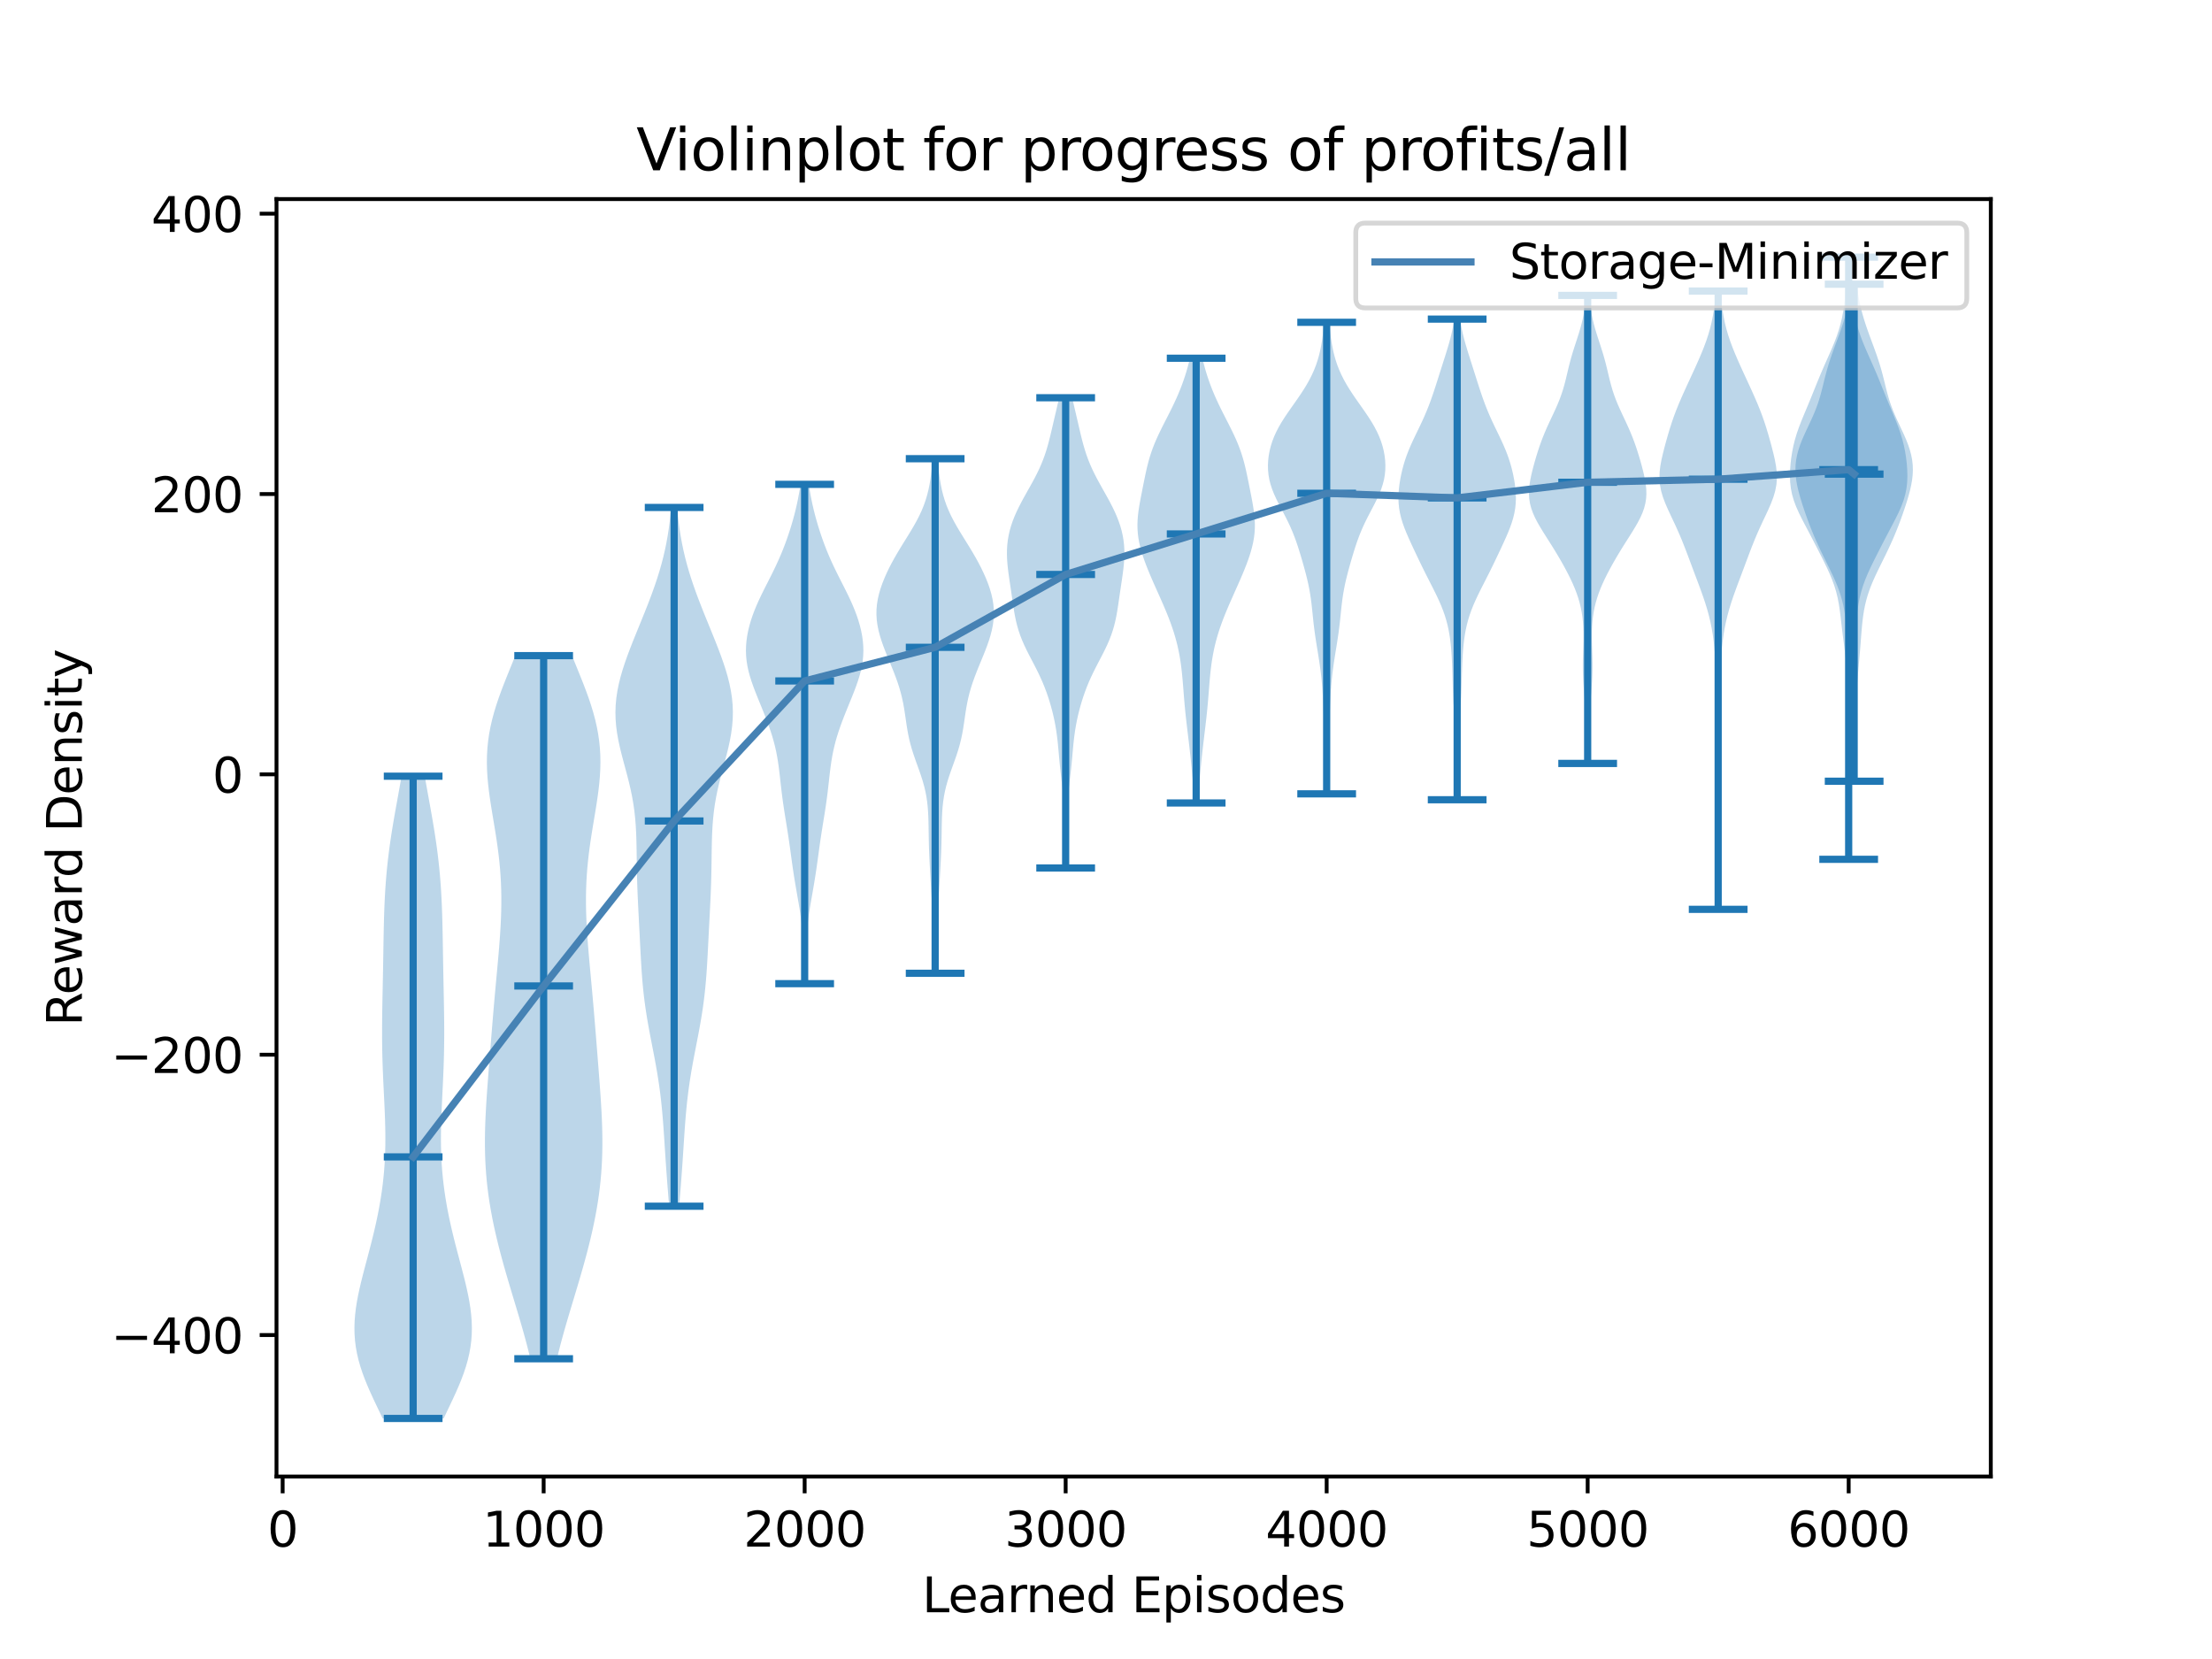 <?xml version="1.0" encoding="utf-8" standalone="no"?>
<!DOCTYPE svg PUBLIC "-//W3C//DTD SVG 1.1//EN"
  "http://www.w3.org/Graphics/SVG/1.1/DTD/svg11.dtd">
<svg xmlns:xlink="http://www.w3.org/1999/xlink" width="460.8pt" height="345.6pt" viewBox="0 0 460.8 345.6" xmlns="http://www.w3.org/2000/svg" version="1.1">
 <defs>
  <style type="text/css">*{stroke-linejoin: round; stroke-linecap: butt}</style>
 </defs>
 <g id="figure_1">
  <g id="patch_1">
   <path d="M 0 345.6 
L 460.8 345.6 
L 460.8 0 
L 0 0 
z
" style="fill: #ffffff"/>
  </g>
  <g id="axes_1">
   <g id="patch_2">
    <path d="M 57.6 307.584 
L 414.72 307.584 
L 414.72 41.472 
L 57.6 41.472 
z
" style="fill: #ffffff"/>
   </g>
   <g id="PolyCollection_1">
    <path d="M 92.42 295.488 
L 79.713 295.488 
L 79.07 294.137 
L 78.424 292.785 
L 77.787 291.434 
L 77.167 290.082 
L 76.576 288.731 
L 76.024 287.379 
L 75.519 286.028 
L 75.072 284.676 
L 74.687 283.325 
L 74.37 281.974 
L 74.126 280.622 
L 73.956 279.271 
L 73.858 277.919 
L 73.833 276.568 
L 73.875 275.216 
L 73.98 273.865 
L 74.141 272.513 
L 74.353 271.162 
L 74.607 269.81 
L 74.896 268.459 
L 75.212 267.108 
L 75.549 265.756 
L 75.899 264.405 
L 76.256 263.053 
L 76.616 261.702 
L 76.972 260.35 
L 77.321 258.999 
L 77.66 257.647 
L 77.985 256.296 
L 78.294 254.945 
L 78.585 253.593 
L 78.855 252.242 
L 79.105 250.89 
L 79.331 249.539 
L 79.534 248.187 
L 79.713 246.836 
L 79.866 245.484 
L 79.995 244.133 
L 80.099 242.782 
L 80.178 241.43 
L 80.234 240.079 
L 80.267 238.727 
L 80.28 237.376 
L 80.273 236.024 
L 80.25 234.673 
L 80.213 233.321 
L 80.164 231.97 
L 80.106 230.619 
L 80.043 229.267 
L 79.976 227.916 
L 79.91 226.564 
L 79.845 225.213 
L 79.786 223.861 
L 79.732 222.51 
L 79.686 221.158 
L 79.649 219.807 
L 79.621 218.455 
L 79.603 217.104 
L 79.594 215.753 
L 79.594 214.401 
L 79.602 213.05 
L 79.616 211.698 
L 79.635 210.347 
L 79.658 208.995 
L 79.684 207.644 
L 79.711 206.292 
L 79.738 204.941 
L 79.765 203.59 
L 79.791 202.238 
L 79.815 200.887 
L 79.838 199.535 
L 79.86 198.184 
L 79.882 196.832 
L 79.905 195.481 
L 79.931 194.129 
L 79.96 192.778 
L 79.995 191.427 
L 80.036 190.075 
L 80.087 188.724 
L 80.147 187.372 
L 80.22 186.021 
L 80.305 184.669 
L 80.405 183.318 
L 80.519 181.966 
L 80.649 180.615 
L 80.795 179.264 
L 80.956 177.912 
L 81.132 176.561 
L 81.322 175.209 
L 81.525 173.858 
L 81.741 172.506 
L 81.966 171.155 
L 82.199 169.803 
L 82.439 168.452 
L 82.683 167.1 
L 82.928 165.749 
L 83.172 164.398 
L 83.414 163.046 
L 83.651 161.695 
L 88.482 161.695 
L 88.482 161.695 
L 88.719 163.046 
L 88.96 164.398 
L 89.205 165.749 
L 89.45 167.1 
L 89.694 168.452 
L 89.933 169.803 
L 90.167 171.155 
L 90.392 172.506 
L 90.607 173.858 
L 90.811 175.209 
L 91.001 176.561 
L 91.177 177.912 
L 91.338 179.264 
L 91.484 180.615 
L 91.614 181.966 
L 91.728 183.318 
L 91.828 184.669 
L 91.913 186.021 
L 91.986 187.372 
L 92.046 188.724 
L 92.097 190.075 
L 92.138 191.427 
L 92.173 192.778 
L 92.202 194.129 
L 92.228 195.481 
L 92.251 196.832 
L 92.273 198.184 
L 92.295 199.535 
L 92.318 200.887 
L 92.342 202.238 
L 92.368 203.59 
L 92.394 204.941 
L 92.422 206.292 
L 92.449 207.644 
L 92.474 208.995 
L 92.498 210.347 
L 92.517 211.698 
L 92.531 213.05 
L 92.539 214.401 
L 92.538 215.753 
L 92.529 217.104 
L 92.511 218.455 
L 92.484 219.807 
L 92.447 221.158 
L 92.401 222.51 
L 92.347 223.861 
L 92.287 225.213 
L 92.223 226.564 
L 92.156 227.916 
L 92.09 229.267 
L 92.027 230.619 
L 91.969 231.97 
L 91.92 233.321 
L 91.883 234.673 
L 91.86 236.024 
L 91.853 237.376 
L 91.866 238.727 
L 91.899 240.079 
L 91.955 241.43 
L 92.034 242.782 
L 92.138 244.133 
L 92.266 245.484 
L 92.42 246.836 
L 92.599 248.187 
L 92.802 249.539 
L 93.028 250.89 
L 93.277 252.242 
L 93.548 253.593 
L 93.839 254.945 
L 94.148 256.296 
L 94.473 257.647 
L 94.812 258.999 
L 95.161 260.35 
L 95.517 261.702 
L 95.877 263.053 
L 96.234 264.405 
L 96.584 265.756 
L 96.921 267.108 
L 97.237 268.459 
L 97.526 269.81 
L 97.78 271.162 
L 97.992 272.513 
L 98.153 273.865 
L 98.258 275.216 
L 98.3 276.568 
L 98.274 277.919 
L 98.177 279.271 
L 98.007 280.622 
L 97.762 281.974 
L 97.446 283.325 
L 97.061 284.676 
L 96.613 286.028 
L 96.109 287.379 
L 95.557 288.731 
L 94.966 290.082 
L 94.346 291.434 
L 93.708 292.785 
L 93.063 294.137 
L 92.42 295.488 
z
" clip-path="url(#p253102c72d)" style="fill: #1f77b4; fill-opacity: 0.3"/>
   </g>
   <g id="PolyCollection_2">
    <path d="M 116.027 283.049 
L 110.478 283.049 
L 110.12 281.569 
L 109.742 280.09 
L 109.346 278.611 
L 108.934 277.131 
L 108.508 275.652 
L 108.074 274.172 
L 107.632 272.693 
L 107.187 271.213 
L 106.741 269.734 
L 106.297 268.254 
L 105.858 266.775 
L 105.426 265.295 
L 105.004 263.816 
L 104.594 262.337 
L 104.198 260.857 
L 103.818 259.378 
L 103.456 257.898 
L 103.114 256.419 
L 102.794 254.939 
L 102.496 253.46 
L 102.224 251.98 
L 101.978 250.501 
L 101.759 249.021 
L 101.568 247.542 
L 101.405 246.063 
L 101.272 244.583 
L 101.168 243.104 
L 101.091 241.624 
L 101.042 240.145 
L 101.019 238.665 
L 101.019 237.186 
L 101.042 235.706 
L 101.084 234.227 
L 101.144 232.747 
L 101.218 231.268 
L 101.305 229.789 
L 101.401 228.309 
L 101.505 226.83 
L 101.614 225.35 
L 101.726 223.871 
L 101.841 222.391 
L 101.958 220.912 
L 102.075 219.432 
L 102.192 217.953 
L 102.31 216.473 
L 102.429 214.994 
L 102.549 213.515 
L 102.672 212.035 
L 102.796 210.556 
L 102.924 209.076 
L 103.055 207.597 
L 103.189 206.117 
L 103.324 204.638 
L 103.461 203.158 
L 103.598 201.679 
L 103.732 200.199 
L 103.863 198.72 
L 103.986 197.241 
L 104.1 195.761 
L 104.202 194.282 
L 104.29 192.802 
L 104.359 191.323 
L 104.408 189.843 
L 104.434 188.364 
L 104.436 186.884 
L 104.41 185.405 
L 104.357 183.925 
L 104.275 182.446 
L 104.165 180.967 
L 104.026 179.487 
L 103.86 178.008 
L 103.67 176.528 
L 103.459 175.049 
L 103.231 173.569 
L 102.99 172.09 
L 102.743 170.61 
L 102.497 169.131 
L 102.259 167.651 
L 102.036 166.172 
L 101.836 164.693 
L 101.668 163.213 
L 101.539 161.734 
L 101.456 160.254 
L 101.425 158.775 
L 101.451 157.295 
L 101.538 155.816 
L 101.689 154.336 
L 101.904 152.857 
L 102.182 151.377 
L 102.522 149.898 
L 102.919 148.419 
L 103.369 146.939 
L 103.864 145.46 
L 104.398 143.98 
L 104.962 142.501 
L 105.547 141.021 
L 106.146 139.542 
L 106.749 138.062 
L 107.348 136.583 
L 119.157 136.583 
L 119.157 136.583 
L 119.756 138.062 
L 120.359 139.542 
L 120.957 141.021 
L 121.543 142.501 
L 122.107 143.98 
L 122.641 145.46 
L 123.136 146.939 
L 123.585 148.419 
L 123.983 149.898 
L 124.322 151.377 
L 124.601 152.857 
L 124.816 154.336 
L 124.967 155.816 
L 125.054 157.295 
L 125.08 158.775 
L 125.049 160.254 
L 124.966 161.734 
L 124.837 163.213 
L 124.669 164.693 
L 124.469 166.172 
L 124.246 167.651 
L 124.008 169.131 
L 123.761 170.61 
L 123.515 172.09 
L 123.274 173.569 
L 123.046 175.049 
L 122.834 176.528 
L 122.644 178.008 
L 122.479 179.487 
L 122.34 180.967 
L 122.229 182.446 
L 122.148 183.925 
L 122.094 185.405 
L 122.069 186.884 
L 122.07 188.364 
L 122.097 189.843 
L 122.146 191.323 
L 122.215 192.802 
L 122.302 194.282 
L 122.404 195.761 
L 122.519 197.241 
L 122.642 198.72 
L 122.772 200.199 
L 122.907 201.679 
L 123.044 203.158 
L 123.18 204.638 
L 123.316 206.117 
L 123.45 207.597 
L 123.58 209.076 
L 123.708 210.556 
L 123.833 212.035 
L 123.955 213.515 
L 124.076 214.994 
L 124.195 216.473 
L 124.313 217.953 
L 124.43 219.432 
L 124.547 220.912 
L 124.663 222.391 
L 124.778 223.871 
L 124.891 225.35 
L 125 226.83 
L 125.104 228.309 
L 125.2 229.789 
L 125.287 231.268 
L 125.361 232.747 
L 125.42 234.227 
L 125.463 235.706 
L 125.485 237.186 
L 125.486 238.665 
L 125.463 240.145 
L 125.413 241.624 
L 125.337 243.104 
L 125.232 244.583 
L 125.099 246.063 
L 124.937 247.542 
L 124.746 249.021 
L 124.527 250.501 
L 124.281 251.98 
L 124.008 253.46 
L 123.711 254.939 
L 123.39 256.419 
L 123.048 257.898 
L 122.686 259.378 
L 122.307 260.857 
L 121.911 262.337 
L 121.501 263.816 
L 121.079 265.295 
L 120.647 266.775 
L 120.208 268.254 
L 119.764 269.734 
L 119.318 271.213 
L 118.873 272.693 
L 118.431 274.172 
L 117.996 275.652 
L 117.571 277.131 
L 117.159 278.611 
L 116.763 280.09 
L 116.384 281.569 
L 116.027 283.049 
z
" clip-path="url(#p253102c72d)" style="fill: #1f77b4; fill-opacity: 0.3"/>
   </g>
   <g id="PolyCollection_3">
    <path d="M 141.484 251.28 
L 139.392 251.28 
L 139.274 249.809 
L 139.156 248.339 
L 139.04 246.869 
L 138.928 245.398 
L 138.82 243.928 
L 138.716 242.458 
L 138.617 240.987 
L 138.521 239.517 
L 138.426 238.047 
L 138.329 236.576 
L 138.228 235.106 
L 138.119 233.636 
L 137.998 232.166 
L 137.861 230.695 
L 137.707 229.225 
L 137.533 227.755 
L 137.337 226.284 
L 137.119 224.814 
L 136.88 223.344 
L 136.624 221.873 
L 136.352 220.403 
L 136.071 218.933 
L 135.785 217.462 
L 135.5 215.992 
L 135.222 214.522 
L 134.957 213.051 
L 134.709 211.581 
L 134.482 210.111 
L 134.279 208.641 
L 134.1 207.17 
L 133.945 205.7 
L 133.812 204.23 
L 133.698 202.759 
L 133.6 201.289 
L 133.513 199.819 
L 133.433 198.348 
L 133.357 196.878 
L 133.283 195.408 
L 133.207 193.937 
L 133.131 192.467 
L 133.054 190.997 
L 132.978 189.526 
L 132.906 188.056 
L 132.839 186.586 
L 132.781 185.116 
L 132.732 183.645 
L 132.694 182.175 
L 132.666 180.705 
L 132.645 179.234 
L 132.626 177.764 
L 132.603 176.294 
L 132.568 174.823 
L 132.514 173.353 
L 132.431 171.883 
L 132.313 170.412 
L 132.151 168.942 
L 131.943 167.472 
L 131.688 166.002 
L 131.387 164.531 
L 131.046 163.061 
L 130.674 161.591 
L 130.282 160.12 
L 129.885 158.65 
L 129.499 157.18 
L 129.138 155.709 
L 128.819 154.239 
L 128.555 152.769 
L 128.359 151.298 
L 128.24 149.828 
L 128.205 148.358 
L 128.255 146.887 
L 128.391 145.417 
L 128.611 143.947 
L 128.907 142.477 
L 129.273 141.006 
L 129.7 139.536 
L 130.178 138.066 
L 130.698 136.595 
L 131.251 135.125 
L 131.826 133.655 
L 132.417 132.184 
L 133.017 130.714 
L 133.617 129.244 
L 134.212 127.773 
L 134.797 126.303 
L 135.365 124.833 
L 135.913 123.363 
L 136.434 121.892 
L 136.925 120.422 
L 137.382 118.952 
L 137.802 117.481 
L 138.184 116.011 
L 138.525 114.541 
L 138.827 113.07 
L 139.091 111.6 
L 139.318 110.13 
L 139.512 108.659 
L 139.676 107.189 
L 139.813 105.719 
L 141.064 105.719 
L 141.064 105.719 
L 141.201 107.189 
L 141.364 108.659 
L 141.558 110.13 
L 141.786 111.6 
L 142.049 113.07 
L 142.351 114.541 
L 142.693 116.011 
L 143.074 117.481 
L 143.495 118.952 
L 143.952 120.422 
L 144.443 121.892 
L 144.964 123.363 
L 145.511 124.833 
L 146.08 126.303 
L 146.664 127.773 
L 147.26 129.244 
L 147.86 130.714 
L 148.459 132.184 
L 149.05 133.655 
L 149.626 135.125 
L 150.178 136.595 
L 150.698 138.066 
L 151.177 139.536 
L 151.604 141.006 
L 151.97 142.477 
L 152.266 143.947 
L 152.485 145.417 
L 152.622 146.887 
L 152.672 148.358 
L 152.636 149.828 
L 152.517 151.298 
L 152.321 152.769 
L 152.058 154.239 
L 151.739 155.709 
L 151.378 157.18 
L 150.991 158.65 
L 150.594 160.12 
L 150.203 161.591 
L 149.831 163.061 
L 149.49 164.531 
L 149.189 166.002 
L 148.933 167.472 
L 148.725 168.942 
L 148.564 170.412 
L 148.445 171.883 
L 148.363 173.353 
L 148.308 174.823 
L 148.274 176.294 
L 148.251 177.764 
L 148.232 179.234 
L 148.211 180.705 
L 148.182 182.175 
L 148.144 183.645 
L 148.096 185.116 
L 148.037 186.586 
L 147.971 188.056 
L 147.898 189.526 
L 147.823 190.997 
L 147.746 192.467 
L 147.669 193.937 
L 147.594 195.408 
L 147.519 196.878 
L 147.443 198.348 
L 147.364 199.819 
L 147.277 201.289 
L 147.178 202.759 
L 147.064 204.23 
L 146.931 205.7 
L 146.777 207.17 
L 146.598 208.641 
L 146.395 210.111 
L 146.168 211.581 
L 145.92 213.051 
L 145.655 214.522 
L 145.377 215.992 
L 145.092 217.462 
L 144.806 218.933 
L 144.524 220.403 
L 144.253 221.873 
L 143.996 223.344 
L 143.758 224.814 
L 143.54 226.284 
L 143.344 227.755 
L 143.169 229.225 
L 143.015 230.695 
L 142.879 232.166 
L 142.758 233.636 
L 142.649 235.106 
L 142.547 236.576 
L 142.451 238.047 
L 142.355 239.517 
L 142.259 240.987 
L 142.16 242.458 
L 142.057 243.928 
L 141.949 245.398 
L 141.836 246.869 
L 141.721 248.339 
L 141.603 249.809 
L 141.484 251.28 
z
" clip-path="url(#p253102c72d)" style="fill: #1f77b4; fill-opacity: 0.3"/>
   </g>
   <g id="PolyCollection_4">
    <path d="M 167.774 204.91 
L 167.474 204.91 
L 167.47 203.86 
L 167.466 202.809 
L 167.461 201.759 
L 167.453 200.708 
L 167.439 199.657 
L 167.418 198.607 
L 167.386 197.556 
L 167.34 196.506 
L 167.278 195.455 
L 167.199 194.404 
L 167.101 193.354 
L 166.985 192.303 
L 166.85 191.253 
L 166.699 190.202 
L 166.534 189.151 
L 166.359 188.101 
L 166.177 187.05 
L 165.993 186 
L 165.81 184.949 
L 165.631 183.898 
L 165.459 182.848 
L 165.296 181.797 
L 165.14 180.747 
L 164.991 179.696 
L 164.847 178.645 
L 164.704 177.595 
L 164.559 176.544 
L 164.411 175.494 
L 164.256 174.443 
L 164.095 173.392 
L 163.929 172.342 
L 163.759 171.291 
L 163.588 170.241 
L 163.42 169.19 
L 163.259 168.139 
L 163.105 167.089 
L 162.963 166.038 
L 162.83 164.987 
L 162.707 163.937 
L 162.59 162.886 
L 162.473 161.836 
L 162.352 160.785 
L 162.22 159.734 
L 162.069 158.684 
L 161.895 157.633 
L 161.693 156.583 
L 161.458 155.532 
L 161.19 154.481 
L 160.889 153.431 
L 160.556 152.38 
L 160.196 151.33 
L 159.812 150.279 
L 159.408 149.228 
L 158.99 148.178 
L 158.564 147.127 
L 158.134 146.077 
L 157.708 145.026 
L 157.293 143.975 
L 156.898 142.925 
L 156.532 141.874 
L 156.204 140.824 
L 155.922 139.773 
L 155.695 138.722 
L 155.529 137.672 
L 155.427 136.621 
L 155.391 135.571 
L 155.419 134.52 
L 155.509 133.469 
L 155.658 132.419 
L 155.863 131.368 
L 156.12 130.318 
L 156.425 129.267 
L 156.776 128.216 
L 157.17 127.166 
L 157.603 126.115 
L 158.071 125.065 
L 158.567 124.014 
L 159.084 122.963 
L 159.614 121.913 
L 160.148 120.862 
L 160.679 119.812 
L 161.198 118.761 
L 161.7 117.71 
L 162.18 116.66 
L 162.637 115.609 
L 163.07 114.559 
L 163.479 113.508 
L 163.865 112.457 
L 164.229 111.407 
L 164.573 110.356 
L 164.897 109.306 
L 165.201 108.255 
L 165.486 107.204 
L 165.75 106.154 
L 165.993 105.103 
L 166.215 104.053 
L 166.416 103.002 
L 166.596 101.951 
L 166.757 100.901 
L 168.492 100.901 
L 168.492 100.901 
L 168.652 101.951 
L 168.832 103.002 
L 169.033 104.053 
L 169.255 105.103 
L 169.498 106.154 
L 169.763 107.204 
L 170.047 108.255 
L 170.352 109.306 
L 170.676 110.356 
L 171.019 111.407 
L 171.384 112.457 
L 171.77 113.508 
L 172.178 114.559 
L 172.611 115.609 
L 173.068 116.66 
L 173.549 117.71 
L 174.051 118.761 
L 174.57 119.812 
L 175.1 120.862 
L 175.635 121.913 
L 176.165 122.963 
L 176.682 124.014 
L 177.178 125.065 
L 177.645 126.115 
L 178.078 127.166 
L 178.472 128.216 
L 178.823 129.267 
L 179.129 130.318 
L 179.385 131.368 
L 179.59 132.419 
L 179.739 133.469 
L 179.83 134.52 
L 179.858 135.571 
L 179.821 136.621 
L 179.719 137.672 
L 179.553 138.722 
L 179.326 139.773 
L 179.045 140.824 
L 178.717 141.874 
L 178.35 142.925 
L 177.955 143.975 
L 177.54 145.026 
L 177.115 146.077 
L 176.685 147.127 
L 176.258 148.178 
L 175.84 149.228 
L 175.437 150.279 
L 175.053 151.33 
L 174.692 152.38 
L 174.36 153.431 
L 174.059 154.481 
L 173.791 155.532 
L 173.556 156.583 
L 173.353 157.633 
L 173.179 158.684 
L 173.029 159.734 
L 172.896 160.785 
L 172.775 161.836 
L 172.659 162.886 
L 172.541 163.937 
L 172.418 164.987 
L 172.286 166.038 
L 172.143 167.089 
L 171.99 168.139 
L 171.828 169.19 
L 171.66 170.241 
L 171.49 171.291 
L 171.32 172.342 
L 171.153 173.392 
L 170.992 174.443 
L 170.838 175.494 
L 170.689 176.544 
L 170.545 177.595 
L 170.401 178.645 
L 170.257 179.696 
L 170.108 180.747 
L 169.953 181.797 
L 169.789 182.848 
L 169.617 183.898 
L 169.439 184.949 
L 169.256 186 
L 169.071 187.05 
L 168.889 188.101 
L 168.714 189.151 
L 168.549 190.202 
L 168.399 191.253 
L 168.264 192.303 
L 168.147 193.354 
L 168.05 194.404 
L 167.97 195.455 
L 167.909 196.506 
L 167.863 197.556 
L 167.831 198.607 
L 167.809 199.657 
L 167.796 200.708 
L 167.788 201.759 
L 167.783 202.809 
L 167.779 203.86 
L 167.774 204.91 
z
" clip-path="url(#p253102c72d)" style="fill: #1f77b4; fill-opacity: 0.3"/>
   </g>
   <g id="PolyCollection_5">
    <path d="M 194.967 202.75 
L 194.653 202.75 
L 194.643 201.667 
L 194.633 200.584 
L 194.62 199.501 
L 194.603 198.419 
L 194.581 197.336 
L 194.551 196.253 
L 194.515 195.17 
L 194.47 194.088 
L 194.419 193.005 
L 194.362 191.922 
L 194.301 190.839 
L 194.238 189.757 
L 194.174 188.674 
L 194.109 187.591 
L 194.045 186.508 
L 193.981 185.426 
L 193.918 184.343 
L 193.854 183.26 
L 193.792 182.177 
L 193.731 181.095 
L 193.673 180.012 
L 193.619 178.929 
L 193.572 177.846 
L 193.532 176.764 
L 193.501 175.681 
L 193.478 174.598 
L 193.46 173.515 
L 193.443 172.433 
L 193.423 171.35 
L 193.391 170.267 
L 193.34 169.184 
L 193.26 168.102 
L 193.143 167.019 
L 192.983 165.936 
L 192.775 164.853 
L 192.517 163.771 
L 192.213 162.688 
L 191.869 161.605 
L 191.496 160.522 
L 191.107 159.44 
L 190.718 158.357 
L 190.343 157.274 
L 189.995 156.191 
L 189.684 155.109 
L 189.413 154.026 
L 189.184 152.943 
L 188.989 151.86 
L 188.82 150.778 
L 188.664 149.695 
L 188.506 148.612 
L 188.335 147.529 
L 188.138 146.447 
L 187.907 145.364 
L 187.636 144.281 
L 187.324 143.198 
L 186.972 142.116 
L 186.585 141.033 
L 186.169 139.95 
L 185.733 138.867 
L 185.288 137.785 
L 184.842 136.702 
L 184.408 135.619 
L 183.996 134.536 
L 183.617 133.454 
L 183.283 132.371 
L 183.002 131.288 
L 182.786 130.205 
L 182.642 129.123 
L 182.577 128.04 
L 182.592 126.957 
L 182.689 125.874 
L 182.864 124.792 
L 183.113 123.709 
L 183.429 122.626 
L 183.805 121.543 
L 184.234 120.461 
L 184.712 119.378 
L 185.233 118.295 
L 185.794 117.212 
L 186.391 116.13 
L 187.02 115.047 
L 187.673 113.964 
L 188.342 112.881 
L 189.015 111.799 
L 189.679 110.716 
L 190.321 109.633 
L 190.928 108.55 
L 191.487 107.468 
L 191.991 106.385 
L 192.434 105.302 
L 192.817 104.219 
L 193.14 103.137 
L 193.41 102.054 
L 193.631 100.971 
L 193.813 99.888 
L 193.962 98.806 
L 194.086 97.723 
L 194.19 96.64 
L 194.28 95.557 
L 195.34 95.557 
L 195.34 95.557 
L 195.43 96.64 
L 195.535 97.723 
L 195.658 98.806 
L 195.807 99.888 
L 195.989 100.971 
L 196.211 102.054 
L 196.48 103.137 
L 196.803 104.219 
L 197.186 105.302 
L 197.63 106.385 
L 198.134 107.468 
L 198.693 108.55 
L 199.299 109.633 
L 199.941 110.716 
L 200.605 111.799 
L 201.279 112.881 
L 201.948 113.964 
L 202.601 115.047 
L 203.229 116.13 
L 203.826 117.212 
L 204.387 118.295 
L 204.908 119.378 
L 205.386 120.461 
L 205.816 121.543 
L 206.192 122.626 
L 206.508 123.709 
L 206.756 124.792 
L 206.932 125.874 
L 207.028 126.957 
L 207.044 128.04 
L 206.978 129.123 
L 206.834 130.205 
L 206.618 131.288 
L 206.338 132.371 
L 206.003 133.454 
L 205.624 134.536 
L 205.212 135.619 
L 204.778 136.702 
L 204.333 137.785 
L 203.887 138.867 
L 203.452 139.95 
L 203.036 141.033 
L 202.649 142.116 
L 202.296 143.198 
L 201.984 144.281 
L 201.713 145.364 
L 201.482 146.447 
L 201.285 147.529 
L 201.114 148.612 
L 200.957 149.695 
L 200.8 150.778 
L 200.631 151.86 
L 200.436 152.943 
L 200.207 154.026 
L 199.937 155.109 
L 199.626 156.191 
L 199.278 157.274 
L 198.903 158.357 
L 198.513 159.44 
L 198.124 160.522 
L 197.751 161.605 
L 197.407 162.688 
L 197.103 163.771 
L 196.845 164.853 
L 196.637 165.936 
L 196.477 167.019 
L 196.36 168.102 
L 196.281 169.184 
L 196.229 170.267 
L 196.197 171.35 
L 196.177 172.433 
L 196.161 173.515 
L 196.143 174.598 
L 196.119 175.681 
L 196.088 176.764 
L 196.049 177.846 
L 196.001 178.929 
L 195.948 180.012 
L 195.89 181.095 
L 195.829 182.177 
L 195.766 183.26 
L 195.703 184.343 
L 195.639 185.426 
L 195.575 186.508 
L 195.511 187.591 
L 195.447 188.674 
L 195.383 189.757 
L 195.319 190.839 
L 195.258 191.922 
L 195.201 193.005 
L 195.15 194.088 
L 195.106 195.17 
L 195.069 196.253 
L 195.04 197.336 
L 195.017 198.419 
L 195.001 199.501 
L 194.988 200.584 
L 194.977 201.667 
L 194.967 202.75 
z
" clip-path="url(#p253102c72d)" style="fill: #1f77b4; fill-opacity: 0.3"/>
   </g>
   <g id="PolyCollection_6">
    <path d="M 222.153 180.821 
L 221.84 180.821 
L 221.842 179.831 
L 221.848 178.841 
L 221.857 177.852 
L 221.869 176.862 
L 221.88 175.873 
L 221.89 174.883 
L 221.895 173.894 
L 221.893 172.904 
L 221.882 171.915 
L 221.86 170.925 
L 221.825 169.936 
L 221.775 168.946 
L 221.709 167.956 
L 221.629 166.967 
L 221.534 165.977 
L 221.428 164.988 
L 221.313 163.998 
L 221.195 163.009 
L 221.076 162.019 
L 220.961 161.03 
L 220.853 160.04 
L 220.753 159.051 
L 220.66 158.061 
L 220.571 157.071 
L 220.483 156.082 
L 220.389 155.092 
L 220.284 154.103 
L 220.163 153.113 
L 220.021 152.124 
L 219.856 151.134 
L 219.666 150.145 
L 219.451 149.155 
L 219.211 148.165 
L 218.947 147.176 
L 218.659 146.186 
L 218.344 145.197 
L 218.003 144.207 
L 217.631 143.218 
L 217.228 142.228 
L 216.793 141.239 
L 216.328 140.249 
L 215.837 139.26 
L 215.328 138.27 
L 214.811 137.28 
L 214.298 136.291 
L 213.801 135.301 
L 213.333 134.312 
L 212.904 133.322 
L 212.519 132.333 
L 212.183 131.343 
L 211.896 130.354 
L 211.652 129.364 
L 211.445 128.375 
L 211.267 127.385 
L 211.109 126.395 
L 210.962 125.406 
L 210.818 124.416 
L 210.675 123.427 
L 210.528 122.437 
L 210.38 121.448 
L 210.234 120.458 
L 210.095 119.469 
L 209.97 118.479 
L 209.868 117.49 
L 209.796 116.5 
L 209.762 115.51 
L 209.772 114.521 
L 209.832 113.531 
L 209.944 112.542 
L 210.111 111.552 
L 210.335 110.563 
L 210.615 109.573 
L 210.95 108.584 
L 211.337 107.594 
L 211.771 106.604 
L 212.247 105.615 
L 212.758 104.625 
L 213.294 103.636 
L 213.846 102.646 
L 214.403 101.657 
L 214.955 100.667 
L 215.49 99.678 
L 216 98.688 
L 216.476 97.699 
L 216.915 96.709 
L 217.313 95.719 
L 217.671 94.73 
L 217.993 93.74 
L 218.282 92.751 
L 218.547 91.761 
L 218.794 90.772 
L 219.03 89.782 
L 219.261 88.793 
L 219.49 87.803 
L 219.721 86.814 
L 219.953 85.824 
L 220.184 84.834 
L 220.412 83.845 
L 220.634 82.855 
L 223.358 82.855 
L 223.358 82.855 
L 223.58 83.845 
L 223.808 84.834 
L 224.04 85.824 
L 224.271 86.814 
L 224.502 87.803 
L 224.731 88.793 
L 224.962 89.782 
L 225.198 90.772 
L 225.445 91.761 
L 225.71 92.751 
L 226 93.74 
L 226.321 94.73 
L 226.679 95.719 
L 227.077 96.709 
L 227.516 97.699 
L 227.993 98.688 
L 228.502 99.678 
L 229.038 100.667 
L 229.589 101.657 
L 230.146 102.646 
L 230.698 103.636 
L 231.234 104.625 
L 231.745 105.615 
L 232.221 106.604 
L 232.655 107.594 
L 233.042 108.584 
L 233.377 109.573 
L 233.657 110.563 
L 233.881 111.552 
L 234.048 112.542 
L 234.161 113.531 
L 234.22 114.521 
L 234.23 115.51 
L 234.196 116.5 
L 234.124 117.49 
L 234.022 118.479 
L 233.897 119.469 
L 233.758 120.458 
L 233.612 121.448 
L 233.464 122.437 
L 233.318 123.427 
L 233.174 124.416 
L 233.031 125.406 
L 232.883 126.395 
L 232.725 127.385 
L 232.547 128.375 
L 232.34 129.364 
L 232.097 130.354 
L 231.809 131.343 
L 231.473 132.333 
L 231.089 133.322 
L 230.659 134.312 
L 230.191 135.301 
L 229.694 136.291 
L 229.181 137.28 
L 228.664 138.27 
L 228.155 139.26 
L 227.664 140.249 
L 227.199 141.239 
L 226.764 142.228 
L 226.361 143.218 
L 225.99 144.207 
L 225.648 145.197 
L 225.334 146.186 
L 225.045 147.176 
L 224.781 148.165 
L 224.541 149.155 
L 224.326 150.145 
L 224.137 151.134 
L 223.971 152.124 
L 223.83 153.113 
L 223.708 154.103 
L 223.604 155.092 
L 223.51 156.082 
L 223.421 157.071 
L 223.332 158.061 
L 223.239 159.051 
L 223.139 160.04 
L 223.031 161.03 
L 222.916 162.019 
L 222.797 163.009 
L 222.679 163.998 
L 222.564 164.988 
L 222.458 165.977 
L 222.364 166.967 
L 222.283 167.956 
L 222.218 168.946 
L 222.168 169.936 
L 222.132 170.925 
L 222.11 171.915 
L 222.099 172.904 
L 222.097 173.894 
L 222.102 174.883 
L 222.112 175.873 
L 222.123 176.862 
L 222.135 177.852 
L 222.144 178.841 
L 222.151 179.831 
L 222.153 180.821 
z
" clip-path="url(#p253102c72d)" style="fill: #1f77b4; fill-opacity: 0.3"/>
   </g>
   <g id="PolyCollection_7">
    <path d="M 249.562 167.272 
L 248.802 167.272 
L 248.744 166.336 
L 248.682 165.4 
L 248.615 164.464 
L 248.543 163.528 
L 248.467 162.593 
L 248.386 161.657 
L 248.301 160.721 
L 248.213 159.785 
L 248.12 158.849 
L 248.024 157.913 
L 247.924 156.977 
L 247.82 156.041 
L 247.713 155.106 
L 247.602 154.17 
L 247.49 153.234 
L 247.377 152.298 
L 247.265 151.362 
L 247.155 150.426 
L 247.05 149.49 
L 246.95 148.555 
L 246.856 147.619 
L 246.769 146.683 
L 246.688 145.747 
L 246.612 144.811 
L 246.538 143.875 
L 246.465 142.939 
L 246.388 142.003 
L 246.305 141.068 
L 246.212 140.132 
L 246.107 139.196 
L 245.986 138.26 
L 245.846 137.324 
L 245.685 136.388 
L 245.501 135.452 
L 245.292 134.517 
L 245.059 133.581 
L 244.8 132.645 
L 244.517 131.709 
L 244.209 130.773 
L 243.879 129.837 
L 243.528 128.901 
L 243.159 127.965 
L 242.773 127.03 
L 242.375 126.094 
L 241.967 125.158 
L 241.552 124.222 
L 241.134 123.286 
L 240.716 122.35 
L 240.301 121.414 
L 239.893 120.479 
L 239.494 119.543 
L 239.108 118.607 
L 238.739 117.671 
L 238.391 116.735 
L 238.068 115.799 
L 237.777 114.863 
L 237.523 113.927 
L 237.31 112.992 
L 237.144 112.056 
L 237.028 111.12 
L 236.963 110.184 
L 236.948 109.248 
L 236.982 108.312 
L 237.058 107.376 
L 237.171 106.441 
L 237.313 105.505 
L 237.475 104.569 
L 237.65 103.633 
L 237.833 102.697 
L 238.018 101.761 
L 238.204 100.825 
L 238.393 99.889 
L 238.586 98.954 
L 238.789 98.018 
L 239.008 97.082 
L 239.249 96.146 
L 239.516 95.21 
L 239.815 94.274 
L 240.148 93.338 
L 240.515 92.402 
L 240.914 91.467 
L 241.341 90.531 
L 241.791 89.595 
L 242.257 88.659 
L 242.734 87.723 
L 243.213 86.787 
L 243.687 85.851 
L 244.152 84.916 
L 244.603 83.98 
L 245.034 83.044 
L 245.445 82.108 
L 245.832 81.172 
L 246.195 80.236 
L 246.534 79.3 
L 246.85 78.364 
L 247.141 77.429 
L 247.41 76.493 
L 247.657 75.557 
L 247.882 74.621 
L 250.482 74.621 
L 250.482 74.621 
L 250.707 75.557 
L 250.954 76.493 
L 251.223 77.429 
L 251.515 78.364 
L 251.83 79.3 
L 252.169 80.236 
L 252.532 81.172 
L 252.92 82.108 
L 253.33 83.044 
L 253.762 83.98 
L 254.212 84.916 
L 254.677 85.851 
L 255.152 86.787 
L 255.63 87.723 
L 256.107 88.659 
L 256.573 89.595 
L 257.023 90.531 
L 257.451 91.467 
L 257.849 92.402 
L 258.216 93.338 
L 258.549 94.274 
L 258.848 95.21 
L 259.115 96.146 
L 259.356 97.082 
L 259.575 98.018 
L 259.778 98.954 
L 259.971 99.889 
L 260.16 100.825 
L 260.346 101.761 
L 260.532 102.697 
L 260.714 103.633 
L 260.889 104.569 
L 261.051 105.505 
L 261.193 106.441 
L 261.306 107.376 
L 261.382 108.312 
L 261.416 109.248 
L 261.401 110.184 
L 261.336 111.12 
L 261.22 112.056 
L 261.054 112.992 
L 260.841 113.927 
L 260.587 114.863 
L 260.296 115.799 
L 259.973 116.735 
L 259.625 117.671 
L 259.256 118.607 
L 258.87 119.543 
L 258.471 120.479 
L 258.063 121.414 
L 257.648 122.35 
L 257.23 123.286 
L 256.812 124.222 
L 256.397 125.158 
L 255.989 126.094 
L 255.591 127.03 
L 255.205 127.965 
L 254.836 128.901 
L 254.485 129.837 
L 254.155 130.773 
L 253.847 131.709 
L 253.564 132.645 
L 253.305 133.581 
L 253.072 134.517 
L 252.864 135.452 
L 252.679 136.388 
L 252.518 137.324 
L 252.378 138.26 
L 252.257 139.196 
L 252.152 140.132 
L 252.059 141.068 
L 251.976 142.003 
L 251.9 142.939 
L 251.826 143.875 
L 251.752 144.811 
L 251.676 145.747 
L 251.595 146.683 
L 251.508 147.619 
L 251.414 148.555 
L 251.315 149.49 
L 251.209 150.426 
L 251.1 151.362 
L 250.987 152.298 
L 250.874 153.234 
L 250.762 154.17 
L 250.651 155.106 
L 250.544 156.041 
L 250.44 156.977 
L 250.34 157.913 
L 250.244 158.849 
L 250.151 159.785 
L 250.063 160.721 
L 249.978 161.657 
L 249.898 162.593 
L 249.821 163.528 
L 249.749 164.464 
L 249.682 165.4 
L 249.62 166.336 
L 249.562 167.272 
z
" clip-path="url(#p253102c72d)" style="fill: #1f77b4; fill-opacity: 0.3"/>
   </g>
   <g id="PolyCollection_8">
    <path d="M 276.513 165.374 
L 276.223 165.374 
L 276.218 164.382 
L 276.213 163.389 
L 276.207 162.397 
L 276.2 161.405 
L 276.187 160.413 
L 276.17 159.421 
L 276.145 158.428 
L 276.114 157.436 
L 276.076 156.444 
L 276.033 155.452 
L 275.986 154.46 
L 275.938 153.467 
L 275.89 152.475 
L 275.844 151.483 
L 275.801 150.491 
L 275.76 149.499 
L 275.72 148.506 
L 275.681 147.514 
L 275.639 146.522 
L 275.592 145.53 
L 275.537 144.538 
L 275.472 143.545 
L 275.394 142.553 
L 275.303 141.561 
L 275.197 140.569 
L 275.076 139.577 
L 274.942 138.584 
L 274.795 137.592 
L 274.64 136.6 
L 274.48 135.608 
L 274.318 134.616 
L 274.159 133.623 
L 274.008 132.631 
L 273.867 131.639 
L 273.739 130.647 
L 273.623 129.655 
L 273.517 128.662 
L 273.415 127.67 
L 273.312 126.678 
L 273.2 125.686 
L 273.072 124.694 
L 272.922 123.701 
L 272.747 122.709 
L 272.547 121.717 
L 272.323 120.725 
L 272.078 119.733 
L 271.817 118.74 
L 271.543 117.748 
L 271.26 116.756 
L 270.967 115.764 
L 270.665 114.772 
L 270.348 113.779 
L 270.012 112.787 
L 269.65 111.795 
L 269.257 110.803 
L 268.83 109.811 
L 268.369 108.818 
L 267.878 107.826 
L 267.365 106.834 
L 266.843 105.842 
L 266.327 104.85 
L 265.837 103.857 
L 265.387 102.865 
L 264.995 101.873 
L 264.671 100.881 
L 264.421 99.889 
L 264.25 98.896 
L 264.156 97.904 
L 264.134 96.912 
L 264.183 95.92 
L 264.298 94.928 
L 264.477 93.935 
L 264.723 92.943 
L 265.035 91.951 
L 265.415 90.959 
L 265.865 89.967 
L 266.38 88.974 
L 266.955 87.982 
L 267.582 86.99 
L 268.248 85.998 
L 268.939 85.006 
L 269.639 84.013 
L 270.334 83.021 
L 271.01 82.029 
L 271.654 81.037 
L 272.256 80.045 
L 272.809 79.052 
L 273.309 78.06 
L 273.752 77.068 
L 274.14 76.076 
L 274.474 75.084 
L 274.759 74.091 
L 274.999 73.099 
L 275.201 72.107 
L 275.372 71.115 
L 275.518 70.122 
L 275.643 69.13 
L 275.752 68.138 
L 275.848 67.146 
L 276.888 67.146 
L 276.888 67.146 
L 276.984 68.138 
L 277.093 69.13 
L 277.218 70.122 
L 277.364 71.115 
L 277.535 72.107 
L 277.737 73.099 
L 277.977 74.091 
L 278.262 75.084 
L 278.596 76.076 
L 278.984 77.068 
L 279.427 78.06 
L 279.927 79.052 
L 280.48 80.045 
L 281.082 81.037 
L 281.726 82.029 
L 282.402 83.021 
L 283.097 84.013 
L 283.797 85.006 
L 284.488 85.998 
L 285.154 86.99 
L 285.781 87.982 
L 286.356 88.974 
L 286.871 89.967 
L 287.321 90.959 
L 287.701 91.951 
L 288.013 92.943 
L 288.259 93.935 
L 288.438 94.928 
L 288.553 95.92 
L 288.602 96.912 
L 288.581 97.904 
L 288.486 98.896 
L 288.315 99.889 
L 288.065 100.881 
L 287.741 101.873 
L 287.349 102.865 
L 286.899 103.857 
L 286.409 104.85 
L 285.893 105.842 
L 285.371 106.834 
L 284.858 107.826 
L 284.367 108.818 
L 283.906 109.811 
L 283.479 110.803 
L 283.086 111.795 
L 282.724 112.787 
L 282.388 113.779 
L 282.071 114.772 
L 281.769 115.764 
L 281.476 116.756 
L 281.193 117.748 
L 280.919 118.74 
L 280.658 119.733 
L 280.413 120.725 
L 280.189 121.717 
L 279.989 122.709 
L 279.814 123.701 
L 279.664 124.694 
L 279.536 125.686 
L 279.424 126.678 
L 279.321 127.67 
L 279.219 128.662 
L 279.113 129.655 
L 278.997 130.647 
L 278.869 131.639 
L 278.728 132.631 
L 278.577 133.623 
L 278.418 134.616 
L 278.256 135.608 
L 278.096 136.6 
L 277.941 137.592 
L 277.794 138.584 
L 277.66 139.577 
L 277.539 140.569 
L 277.433 141.561 
L 277.342 142.553 
L 277.264 143.545 
L 277.199 144.538 
L 277.144 145.53 
L 277.097 146.522 
L 277.055 147.514 
L 277.016 148.506 
L 276.976 149.499 
L 276.935 150.491 
L 276.892 151.483 
L 276.846 152.475 
L 276.798 153.467 
L 276.75 154.46 
L 276.703 155.452 
L 276.66 156.444 
L 276.622 157.436 
L 276.591 158.428 
L 276.566 159.421 
L 276.549 160.413 
L 276.536 161.405 
L 276.529 162.397 
L 276.523 163.389 
L 276.518 164.382 
L 276.513 165.374 
z
" clip-path="url(#p253102c72d)" style="fill: #1f77b4; fill-opacity: 0.3"/>
   </g>
   <g id="PolyCollection_9">
    <path d="M 303.819 166.6 
L 303.289 166.6 
L 303.28 165.589 
L 303.279 164.578 
L 303.287 163.566 
L 303.301 162.555 
L 303.32 161.543 
L 303.341 160.532 
L 303.36 159.521 
L 303.373 158.509 
L 303.378 157.498 
L 303.372 156.487 
L 303.352 155.475 
L 303.318 154.464 
L 303.271 153.452 
L 303.211 152.441 
L 303.142 151.43 
L 303.067 150.418 
L 302.99 149.407 
L 302.916 148.396 
L 302.847 147.384 
L 302.786 146.373 
L 302.734 145.361 
L 302.691 144.35 
L 302.654 143.339 
L 302.623 142.327 
L 302.593 141.316 
L 302.563 140.305 
L 302.529 139.293 
L 302.49 138.282 
L 302.443 137.27 
L 302.383 136.259 
L 302.309 135.248 
L 302.214 134.236 
L 302.096 133.225 
L 301.948 132.214 
L 301.765 131.202 
L 301.543 130.191 
L 301.278 129.179 
L 300.968 128.168 
L 300.611 127.157 
L 300.211 126.145 
L 299.772 125.134 
L 299.3 124.123 
L 298.805 123.111 
L 298.295 122.1 
L 297.779 121.088 
L 297.265 120.077 
L 296.757 119.066 
L 296.257 118.054 
L 295.766 117.043 
L 295.281 116.032 
L 294.802 115.02 
L 294.327 114.009 
L 293.859 112.997 
L 293.403 111.986 
L 292.967 110.975 
L 292.562 109.963 
L 292.2 108.952 
L 291.892 107.941 
L 291.647 106.929 
L 291.469 105.918 
L 291.361 104.906 
L 291.32 103.895 
L 291.341 102.884 
L 291.415 101.872 
L 291.536 100.861 
L 291.697 99.85 
L 291.895 98.838 
L 292.129 97.827 
L 292.401 96.815 
L 292.711 95.804 
L 293.063 94.793 
L 293.455 93.781 
L 293.884 92.77 
L 294.343 91.759 
L 294.824 90.747 
L 295.313 89.736 
L 295.801 88.725 
L 296.277 87.713 
L 296.733 86.702 
L 297.166 85.69 
L 297.573 84.679 
L 297.956 83.668 
L 298.317 82.656 
L 298.662 81.645 
L 298.995 80.634 
L 299.32 79.622 
L 299.641 78.611 
L 299.961 77.599 
L 300.282 76.588 
L 300.605 75.577 
L 300.927 74.565 
L 301.245 73.554 
L 301.555 72.543 
L 301.851 71.531 
L 302.127 70.52 
L 302.378 69.508 
L 302.601 68.497 
L 302.793 67.486 
L 302.955 66.474 
L 304.152 66.474 
L 304.152 66.474 
L 304.314 67.486 
L 304.507 68.497 
L 304.729 69.508 
L 304.981 70.52 
L 305.257 71.531 
L 305.553 72.543 
L 305.863 73.554 
L 306.181 74.565 
L 306.503 75.577 
L 306.825 76.588 
L 307.147 77.599 
L 307.467 78.611 
L 307.788 79.622 
L 308.113 80.634 
L 308.446 81.645 
L 308.79 82.656 
L 309.152 83.668 
L 309.535 84.679 
L 309.942 85.69 
L 310.375 86.702 
L 310.831 87.713 
L 311.307 88.725 
L 311.795 89.736 
L 312.284 90.747 
L 312.765 91.759 
L 313.224 92.77 
L 313.653 93.781 
L 314.045 94.793 
L 314.397 95.804 
L 314.707 96.815 
L 314.979 97.827 
L 315.213 98.838 
L 315.411 99.85 
L 315.572 100.861 
L 315.693 101.872 
L 315.767 102.884 
L 315.788 103.895 
L 315.747 104.906 
L 315.639 105.918 
L 315.461 106.929 
L 315.216 107.941 
L 314.908 108.952 
L 314.546 109.963 
L 314.141 110.975 
L 313.705 111.986 
L 313.249 112.997 
L 312.781 114.009 
L 312.306 115.02 
L 311.826 116.032 
L 311.342 117.043 
L 310.851 118.054 
L 310.351 119.066 
L 309.843 120.077 
L 309.329 121.088 
L 308.813 122.1 
L 308.303 123.111 
L 307.808 124.123 
L 307.336 125.134 
L 306.897 126.145 
L 306.496 127.157 
L 306.14 128.168 
L 305.83 129.179 
L 305.565 130.191 
L 305.343 131.202 
L 305.16 132.214 
L 305.012 133.225 
L 304.894 134.236 
L 304.799 135.248 
L 304.725 136.259 
L 304.665 137.27 
L 304.618 138.282 
L 304.578 139.293 
L 304.545 140.305 
L 304.515 141.316 
L 304.485 142.327 
L 304.453 143.339 
L 304.417 144.35 
L 304.373 145.361 
L 304.321 146.373 
L 304.261 147.384 
L 304.192 148.396 
L 304.118 149.407 
L 304.041 150.418 
L 303.966 151.43 
L 303.897 152.441 
L 303.837 153.452 
L 303.79 154.464 
L 303.756 155.475 
L 303.736 156.487 
L 303.729 157.498 
L 303.734 158.509 
L 303.748 159.521 
L 303.767 160.532 
L 303.788 161.543 
L 303.807 162.555 
L 303.821 163.566 
L 303.829 164.578 
L 303.828 165.589 
L 303.819 166.6 
z
" clip-path="url(#p253102c72d)" style="fill: #1f77b4; fill-opacity: 0.3"/>
   </g>
   <g id="PolyCollection_10">
    <path d="M 330.998 159.038 
L 330.482 159.038 
L 330.466 158.053 
L 330.455 157.068 
L 330.449 156.083 
L 330.447 155.098 
L 330.445 154.113 
L 330.441 153.129 
L 330.432 152.144 
L 330.414 151.159 
L 330.387 150.174 
L 330.347 149.189 
L 330.295 148.204 
L 330.231 147.22 
L 330.157 146.235 
L 330.077 145.25 
L 329.995 144.265 
L 329.916 143.28 
L 329.846 142.295 
L 329.79 141.311 
L 329.751 140.326 
L 329.731 139.341 
L 329.73 138.356 
L 329.745 137.371 
L 329.772 136.386 
L 329.806 135.402 
L 329.838 134.417 
L 329.862 133.432 
L 329.871 132.447 
L 329.859 131.462 
L 329.82 130.478 
L 329.749 129.493 
L 329.641 128.508 
L 329.492 127.523 
L 329.3 126.538 
L 329.061 125.553 
L 328.775 124.569 
L 328.442 123.584 
L 328.064 122.599 
L 327.644 121.614 
L 327.188 120.629 
L 326.7 119.644 
L 326.185 118.66 
L 325.647 117.675 
L 325.089 116.69 
L 324.512 115.705 
L 323.918 114.72 
L 323.309 113.735 
L 322.688 112.751 
L 322.061 111.766 
L 321.441 110.781 
L 320.84 109.796 
L 320.275 108.811 
L 319.766 107.826 
L 319.328 106.842 
L 318.977 105.857 
L 318.722 104.872 
L 318.566 103.887 
L 318.506 102.902 
L 318.533 101.917 
L 318.633 100.933 
L 318.793 99.948 
L 318.996 98.963 
L 319.231 97.978 
L 319.488 96.993 
L 319.762 96.009 
L 320.051 95.024 
L 320.356 94.039 
L 320.681 93.054 
L 321.028 92.069 
L 321.402 91.084 
L 321.803 90.1 
L 322.23 89.115 
L 322.677 88.13 
L 323.138 87.145 
L 323.602 86.16 
L 324.056 85.175 
L 324.488 84.191 
L 324.889 83.206 
L 325.252 82.221 
L 325.575 81.236 
L 325.862 80.251 
L 326.119 79.266 
L 326.358 78.282 
L 326.591 77.297 
L 326.828 76.312 
L 327.08 75.327 
L 327.351 74.342 
L 327.643 73.357 
L 327.953 72.373 
L 328.273 71.388 
L 328.594 70.403 
L 328.907 69.418 
L 329.201 68.433 
L 329.469 67.449 
L 329.706 66.464 
L 329.908 65.479 
L 330.076 64.494 
L 330.212 63.509 
L 330.32 62.524 
L 330.406 61.54 
L 331.074 61.54 
L 331.074 61.54 
L 331.159 62.524 
L 331.268 63.509 
L 331.404 64.494 
L 331.572 65.479 
L 331.774 66.464 
L 332.011 67.449 
L 332.279 68.433 
L 332.573 69.418 
L 332.886 70.403 
L 333.207 71.388 
L 333.527 72.373 
L 333.836 73.357 
L 334.128 74.342 
L 334.4 75.327 
L 334.652 76.312 
L 334.889 77.297 
L 335.122 78.282 
L 335.361 79.266 
L 335.618 80.251 
L 335.905 81.236 
L 336.228 82.221 
L 336.591 83.206 
L 336.992 84.191 
L 337.424 85.175 
L 337.878 86.16 
L 338.341 87.145 
L 338.802 88.13 
L 339.25 89.115 
L 339.677 90.1 
L 340.078 91.084 
L 340.451 92.069 
L 340.799 93.054 
L 341.124 94.039 
L 341.429 95.024 
L 341.718 96.009 
L 341.992 96.993 
L 342.249 97.978 
L 342.484 98.963 
L 342.687 99.948 
L 342.846 100.933 
L 342.947 101.917 
L 342.974 102.902 
L 342.913 103.887 
L 342.757 104.872 
L 342.502 105.857 
L 342.151 106.842 
L 341.714 107.826 
L 341.205 108.811 
L 340.64 109.796 
L 340.039 110.781 
L 339.418 111.766 
L 338.792 112.751 
L 338.171 113.735 
L 337.561 114.72 
L 336.967 115.705 
L 336.391 116.69 
L 335.832 117.675 
L 335.295 118.66 
L 334.78 119.644 
L 334.292 120.629 
L 333.835 121.614 
L 333.416 122.599 
L 333.038 123.584 
L 332.705 124.569 
L 332.419 125.553 
L 332.18 126.538 
L 331.988 127.523 
L 331.839 128.508 
L 331.731 129.493 
L 331.66 130.478 
L 331.621 131.462 
L 331.609 132.447 
L 331.618 133.432 
L 331.642 134.417 
L 331.674 135.402 
L 331.707 136.386 
L 331.734 137.371 
L 331.75 138.356 
L 331.749 139.341 
L 331.729 140.326 
L 331.69 141.311 
L 331.633 142.295 
L 331.564 143.28 
L 331.485 144.265 
L 331.403 145.25 
L 331.323 146.235 
L 331.249 147.22 
L 331.185 148.204 
L 331.133 149.189 
L 331.093 150.174 
L 331.065 151.159 
L 331.048 152.144 
L 331.039 153.129 
L 331.035 154.113 
L 331.033 155.098 
L 331.03 156.083 
L 331.024 157.068 
L 331.014 158.053 
L 330.998 159.038 
z
" clip-path="url(#p253102c72d)" style="fill: #1f77b4; fill-opacity: 0.3"/>
   </g>
   <g id="PolyCollection_11">
    <path d="M 358.062 189.434 
L 357.79 189.434 
L 357.793 188.133 
L 357.803 186.832 
L 357.817 185.531 
L 357.833 184.23 
L 357.848 182.929 
L 357.86 181.628 
L 357.866 180.327 
L 357.867 179.026 
L 357.861 177.725 
L 357.849 176.424 
L 357.834 175.123 
L 357.817 173.822 
L 357.801 172.521 
L 357.788 171.22 
L 357.78 169.919 
L 357.776 168.618 
L 357.776 167.317 
L 357.776 166.016 
L 357.776 164.715 
L 357.771 163.414 
L 357.761 162.113 
L 357.745 160.812 
L 357.724 159.511 
L 357.7 158.21 
L 357.674 156.909 
L 357.649 155.608 
L 357.626 154.307 
L 357.607 153.006 
L 357.592 151.705 
L 357.58 150.404 
L 357.571 149.103 
L 357.562 147.802 
L 357.553 146.501 
L 357.542 145.2 
L 357.526 143.899 
L 357.504 142.598 
L 357.475 141.297 
L 357.436 139.996 
L 357.385 138.695 
L 357.318 137.394 
L 357.231 136.093 
L 357.118 134.792 
L 356.975 133.491 
L 356.797 132.19 
L 356.577 130.889 
L 356.314 129.588 
L 356.006 128.287 
L 355.651 126.986 
L 355.254 125.685 
L 354.821 124.384 
L 354.359 123.083 
L 353.879 121.782 
L 353.391 120.481 
L 352.901 119.18 
L 352.414 117.879 
L 351.928 116.578 
L 351.44 115.277 
L 350.941 113.976 
L 350.424 112.675 
L 349.88 111.374 
L 349.306 110.073 
L 348.705 108.772 
L 348.09 107.471 
L 347.483 106.17 
L 346.916 104.869 
L 346.424 103.568 
L 346.042 102.267 
L 345.795 100.966 
L 345.692 99.665 
L 345.728 98.364 
L 345.88 97.063 
L 346.121 95.762 
L 346.419 94.461 
L 346.751 93.16 
L 347.103 91.859 
L 347.472 90.558 
L 347.861 89.257 
L 348.28 87.956 
L 348.733 86.655 
L 349.226 85.354 
L 349.755 84.053 
L 350.315 82.752 
L 350.897 81.451 
L 351.492 80.15 
L 352.094 78.849 
L 352.694 77.547 
L 353.288 76.246 
L 353.867 74.945 
L 354.423 73.644 
L 354.948 72.343 
L 355.43 71.042 
L 355.862 69.741 
L 356.237 68.44 
L 356.555 67.139 
L 356.818 65.838 
L 357.032 64.537 
L 357.205 63.236 
L 357.347 61.935 
L 357.464 60.634 
L 358.388 60.634 
L 358.388 60.634 
L 358.505 61.935 
L 358.646 63.236 
L 358.82 64.537 
L 359.034 65.838 
L 359.297 67.139 
L 359.614 68.44 
L 359.99 69.741 
L 360.421 71.042 
L 360.904 72.343 
L 361.428 73.644 
L 361.985 74.945 
L 362.564 76.246 
L 363.157 77.547 
L 363.758 78.849 
L 364.359 80.15 
L 364.955 81.451 
L 365.537 82.752 
L 366.097 84.053 
L 366.626 85.354 
L 367.118 86.655 
L 367.572 87.956 
L 367.99 89.257 
L 368.38 90.558 
L 368.749 91.859 
L 369.101 93.16 
L 369.433 94.461 
L 369.731 95.762 
L 369.971 97.063 
L 370.124 98.364 
L 370.16 99.665 
L 370.057 100.966 
L 369.81 102.267 
L 369.428 103.568 
L 368.936 104.869 
L 368.369 106.17 
L 367.762 107.471 
L 367.146 108.772 
L 366.546 110.073 
L 365.972 111.374 
L 365.428 112.675 
L 364.91 113.976 
L 364.412 115.277 
L 363.923 116.578 
L 363.438 117.879 
L 362.951 119.18 
L 362.461 120.481 
L 361.972 121.782 
L 361.493 123.083 
L 361.031 124.384 
L 360.597 125.685 
L 360.2 126.986 
L 359.846 128.287 
L 359.537 129.588 
L 359.274 130.889 
L 359.055 132.19 
L 358.876 133.491 
L 358.733 134.792 
L 358.621 136.093 
L 358.534 137.394 
L 358.467 138.695 
L 358.416 139.996 
L 358.377 141.297 
L 358.347 142.598 
L 358.326 143.899 
L 358.31 145.2 
L 358.298 146.501 
L 358.289 147.802 
L 358.281 149.103 
L 358.272 150.404 
L 358.26 151.705 
L 358.245 153.006 
L 358.225 154.307 
L 358.203 155.608 
L 358.178 156.909 
L 358.152 158.21 
L 358.128 159.511 
L 358.107 160.812 
L 358.091 162.113 
L 358.081 163.414 
L 358.076 164.715 
L 358.075 166.016 
L 358.076 167.317 
L 358.075 168.618 
L 358.072 169.919 
L 358.063 171.22 
L 358.05 172.521 
L 358.035 173.822 
L 358.018 175.123 
L 358.002 176.424 
L 357.991 177.725 
L 357.985 179.026 
L 357.985 180.327 
L 357.992 181.628 
L 358.004 182.929 
L 358.019 184.23 
L 358.035 185.531 
L 358.049 186.832 
L 358.059 188.133 
L 358.062 189.434 
z
" clip-path="url(#p253102c72d)" style="fill: #1f77b4; fill-opacity: 0.3"/>
   </g>
   <g id="PolyCollection_12">
    <path d="M 385.255 179.01 
L 384.968 179.01 
L 384.972 177.743 
L 384.984 176.476 
L 385.001 175.209 
L 385.021 173.942 
L 385.041 172.675 
L 385.06 171.408 
L 385.075 170.141 
L 385.087 168.873 
L 385.095 167.606 
L 385.098 166.339 
L 385.097 165.072 
L 385.093 163.805 
L 385.084 162.538 
L 385.071 161.271 
L 385.055 160.004 
L 385.035 158.737 
L 385.013 157.47 
L 384.993 156.202 
L 384.975 154.935 
L 384.961 153.668 
L 384.952 152.401 
L 384.949 151.134 
L 384.948 149.867 
L 384.947 148.6 
L 384.943 147.333 
L 384.933 146.066 
L 384.915 144.799 
L 384.887 143.532 
L 384.845 142.264 
L 384.786 140.997 
L 384.708 139.73 
L 384.608 138.463 
L 384.484 137.196 
L 384.341 135.929 
L 384.183 134.662 
L 384.02 133.395 
L 383.859 132.128 
L 383.706 130.861 
L 383.56 129.594 
L 383.413 128.326 
L 383.252 127.059 
L 383.058 125.792 
L 382.813 124.525 
L 382.5 123.258 
L 382.113 121.991 
L 381.65 120.724 
L 381.121 119.457 
L 380.539 118.19 
L 379.923 116.923 
L 379.288 115.656 
L 378.643 114.388 
L 377.992 113.121 
L 377.335 111.854 
L 376.67 110.587 
L 376.002 109.32 
L 375.344 108.053 
L 374.72 106.786 
L 374.157 105.519 
L 373.683 104.252 
L 373.317 102.985 
L 373.066 101.718 
L 372.925 100.45 
L 372.878 99.183 
L 372.908 97.916 
L 373.001 96.649 
L 373.147 95.382 
L 373.345 94.115 
L 373.6 92.848 
L 373.918 91.581 
L 374.298 90.314 
L 374.738 89.047 
L 375.225 87.779 
L 375.743 86.512 
L 376.273 85.245 
L 376.803 83.978 
L 377.324 82.711 
L 377.836 81.444 
L 378.345 80.177 
L 378.861 78.91 
L 379.391 77.643 
L 379.938 76.376 
L 380.499 75.109 
L 381.064 73.841 
L 381.617 72.574 
L 382.141 71.307 
L 382.622 70.04 
L 383.049 68.773 
L 383.414 67.506 
L 383.717 66.239 
L 383.96 64.972 
L 384.149 63.705 
L 384.292 62.438 
L 384.397 61.171 
L 384.473 59.903 
L 384.53 58.636 
L 384.576 57.369 
L 384.618 56.102 
L 384.662 54.835 
L 384.711 53.568 
L 385.513 53.568 
L 385.513 53.568 
L 385.562 54.835 
L 385.606 56.102 
L 385.648 57.369 
L 385.693 58.636 
L 385.75 59.903 
L 385.826 61.171 
L 385.931 62.438 
L 386.074 63.705 
L 386.264 64.972 
L 386.507 66.239 
L 386.81 67.506 
L 387.175 68.773 
L 387.601 70.04 
L 388.082 71.307 
L 388.607 72.574 
L 389.16 73.841 
L 389.724 75.109 
L 390.285 76.376 
L 390.833 77.643 
L 391.363 78.91 
L 391.878 80.177 
L 392.388 81.444 
L 392.9 82.711 
L 393.421 83.978 
L 393.95 85.245 
L 394.481 86.512 
L 394.999 87.779 
L 395.485 89.047 
L 395.925 90.314 
L 396.306 91.581 
L 396.623 92.848 
L 396.879 94.115 
L 397.077 95.382 
L 397.223 96.649 
L 397.315 97.916 
L 397.345 99.183 
L 397.299 100.45 
L 397.157 101.718 
L 396.907 102.985 
L 396.541 104.252 
L 396.067 105.519 
L 395.504 106.786 
L 394.88 108.053 
L 394.222 109.32 
L 393.554 110.587 
L 392.889 111.854 
L 392.231 113.121 
L 391.581 114.388 
L 390.936 115.656 
L 390.3 116.923 
L 389.684 118.19 
L 389.103 119.457 
L 388.573 120.724 
L 388.111 121.991 
L 387.723 123.258 
L 387.411 124.525 
L 387.165 125.792 
L 386.971 127.059 
L 386.81 128.326 
L 386.664 129.594 
L 386.518 130.861 
L 386.365 132.128 
L 386.204 133.395 
L 386.04 134.662 
L 385.883 135.929 
L 385.739 137.196 
L 385.616 138.463 
L 385.515 139.73 
L 385.437 140.997 
L 385.379 142.264 
L 385.337 143.532 
L 385.308 144.799 
L 385.29 146.066 
L 385.281 147.333 
L 385.277 148.6 
L 385.276 149.867 
L 385.275 151.134 
L 385.271 152.401 
L 385.263 153.668 
L 385.249 154.935 
L 385.231 156.202 
L 385.21 157.47 
L 385.189 158.737 
L 385.169 160.004 
L 385.152 161.271 
L 385.139 162.538 
L 385.131 163.805 
L 385.126 165.072 
L 385.126 166.339 
L 385.129 167.606 
L 385.137 168.873 
L 385.148 170.141 
L 385.164 171.408 
L 385.182 172.675 
L 385.203 173.942 
L 385.223 175.209 
L 385.24 176.476 
L 385.251 177.743 
L 385.255 179.01 
z
" clip-path="url(#p253102c72d)" style="fill: #1f77b4; fill-opacity: 0.3"/>
   </g>
   <g id="PolyCollection_13">
    <path d="M 386.426 162.746 
L 386.081 162.746 
L 386.071 161.7 
L 386.062 160.654 
L 386.054 159.608 
L 386.046 158.562 
L 386.036 157.516 
L 386.025 156.471 
L 386.012 155.425 
L 385.998 154.379 
L 385.982 153.333 
L 385.966 152.287 
L 385.95 151.241 
L 385.933 150.195 
L 385.914 149.149 
L 385.892 148.104 
L 385.864 147.058 
L 385.828 146.012 
L 385.783 144.966 
L 385.727 143.92 
L 385.659 142.874 
L 385.581 141.828 
L 385.494 140.782 
L 385.402 139.736 
L 385.306 138.691 
L 385.211 137.645 
L 385.119 136.599 
L 385.031 135.553 
L 384.948 134.507 
L 384.867 133.461 
L 384.787 132.415 
L 384.704 131.369 
L 384.61 130.324 
L 384.501 129.278 
L 384.367 128.232 
L 384.202 127.186 
L 383.998 126.14 
L 383.748 125.094 
L 383.45 124.048 
L 383.102 123.002 
L 382.706 121.956 
L 382.268 120.911 
L 381.795 119.865 
L 381.298 118.819 
L 380.785 117.773 
L 380.267 116.727 
L 379.752 115.681 
L 379.247 114.635 
L 378.756 113.589 
L 378.284 112.544 
L 377.832 111.498 
L 377.401 110.452 
L 376.99 109.406 
L 376.597 108.36 
L 376.22 107.314 
L 375.858 106.268 
L 375.511 105.222 
L 375.182 104.176 
L 374.876 103.131 
L 374.6 102.085 
L 374.366 101.039 
L 374.184 99.993 
L 374.065 98.947 
L 374.02 97.901 
L 374.054 96.855 
L 374.172 95.809 
L 374.372 94.764 
L 374.651 93.718 
L 375 92.672 
L 375.408 91.626 
L 375.861 90.58 
L 376.344 89.534 
L 376.838 88.488 
L 377.325 87.442 
L 377.791 86.396 
L 378.223 85.351 
L 378.612 84.305 
L 378.958 83.259 
L 379.265 82.213 
L 379.542 81.167 
L 379.802 80.121 
L 380.059 79.075 
L 380.325 78.029 
L 380.609 76.984 
L 380.917 75.938 
L 381.25 74.892 
L 381.606 73.846 
L 381.98 72.8 
L 382.365 71.754 
L 382.753 70.708 
L 383.137 69.662 
L 383.51 68.616 
L 383.865 67.571 
L 384.198 66.525 
L 384.505 65.479 
L 384.783 64.433 
L 385.03 63.387 
L 385.246 62.341 
L 385.433 61.295 
L 385.591 60.249 
L 385.723 59.204 
L 386.784 59.204 
L 386.784 59.204 
L 386.916 60.249 
L 387.075 61.295 
L 387.261 62.341 
L 387.477 63.387 
L 387.724 64.433 
L 388.002 65.479 
L 388.309 66.525 
L 388.642 67.571 
L 388.998 68.616 
L 389.37 69.662 
L 389.754 70.708 
L 390.142 71.754 
L 390.527 72.8 
L 390.901 73.846 
L 391.257 74.892 
L 391.59 75.938 
L 391.899 76.984 
L 392.183 78.029 
L 392.448 79.075 
L 392.705 80.121 
L 392.965 81.167 
L 393.242 82.213 
L 393.549 83.259 
L 393.895 84.305 
L 394.285 85.351 
L 394.716 86.396 
L 395.182 87.442 
L 395.67 88.488 
L 396.163 89.534 
L 396.646 90.58 
L 397.099 91.626 
L 397.507 92.672 
L 397.856 93.718 
L 398.135 94.764 
L 398.335 95.809 
L 398.453 96.855 
L 398.487 97.901 
L 398.442 98.947 
L 398.323 99.993 
L 398.141 101.039 
L 397.907 102.085 
L 397.631 103.131 
L 397.325 104.176 
L 396.996 105.222 
L 396.649 106.268 
L 396.287 107.314 
L 395.911 108.36 
L 395.517 109.406 
L 395.106 110.452 
L 394.675 111.498 
L 394.223 112.544 
L 393.751 113.589 
L 393.261 114.635 
L 392.755 115.681 
L 392.24 116.727 
L 391.722 117.773 
L 391.209 118.819 
L 390.712 119.865 
L 390.239 120.911 
L 389.801 121.956 
L 389.406 123.002 
L 389.057 124.048 
L 388.759 125.094 
L 388.51 126.14 
L 388.305 127.186 
L 388.14 128.232 
L 388.007 129.278 
L 387.897 130.324 
L 387.804 131.369 
L 387.72 132.415 
L 387.64 133.461 
L 387.559 134.507 
L 387.476 135.553 
L 387.388 136.599 
L 387.296 137.645 
L 387.201 138.691 
L 387.105 139.736 
L 387.013 140.782 
L 386.926 141.828 
L 386.848 142.874 
L 386.781 143.92 
L 386.724 144.966 
L 386.679 146.012 
L 386.643 147.058 
L 386.616 148.104 
L 386.593 149.149 
L 386.574 150.195 
L 386.557 151.241 
L 386.541 152.287 
L 386.525 153.333 
L 386.51 154.379 
L 386.495 155.425 
L 386.482 156.471 
L 386.471 157.516 
L 386.461 158.562 
L 386.453 159.608 
L 386.445 160.654 
L 386.436 161.7 
L 386.426 162.746 
z
" clip-path="url(#p253102c72d)" style="fill: #1f77b4; fill-opacity: 0.3"/>
   </g>
   <g id="matplotlib.axis_1">
    <g id="xtick_1">
     <g id="line2d_1">
      <defs>
       <path id="m0ef692fff8" d="M 0 0 
L 0 3.5 
" style="stroke: #000000; stroke-width: 0.8"/>
      </defs>
      <g>
       <use xlink:href="#m0ef692fff8" x="58.88" y="307.584" style="stroke: #000000; stroke-width: 0.8"/>
      </g>
     </g>
     <g id="text_1">
      <!-- 0 -->
      <g transform="translate(55.699 322.182)scale(0.1 -0.1)">
       <defs>
        <path id="DejaVuSans-30" d="M 2034 4250 
Q 1547 4250 1301 3770 
Q 1056 3291 1056 2328 
Q 1056 1369 1301 889 
Q 1547 409 2034 409 
Q 2525 409 2770 889 
Q 3016 1369 3016 2328 
Q 3016 3291 2770 3770 
Q 2525 4250 2034 4250 
z
M 2034 4750 
Q 2819 4750 3233 4129 
Q 3647 3509 3647 2328 
Q 3647 1150 3233 529 
Q 2819 -91 2034 -91 
Q 1250 -91 836 529 
Q 422 1150 422 2328 
Q 422 3509 836 4129 
Q 1250 4750 2034 4750 
z
" transform="scale(0.016)"/>
       </defs>
       <use xlink:href="#DejaVuSans-30"/>
      </g>
     </g>
    </g>
    <g id="xtick_2">
     <g id="line2d_2">
      <g>
       <use xlink:href="#m0ef692fff8" x="113.252" y="307.584" style="stroke: #000000; stroke-width: 0.8"/>
      </g>
     </g>
     <g id="text_2">
      <!-- 1000 -->
      <g transform="translate(100.527 322.182)scale(0.1 -0.1)">
       <defs>
        <path id="DejaVuSans-31" d="M 794 531 
L 1825 531 
L 1825 4091 
L 703 3866 
L 703 4441 
L 1819 4666 
L 2450 4666 
L 2450 531 
L 3481 531 
L 3481 0 
L 794 0 
L 794 531 
z
" transform="scale(0.016)"/>
       </defs>
       <use xlink:href="#DejaVuSans-31"/>
       <use xlink:href="#DejaVuSans-30" x="63.623"/>
       <use xlink:href="#DejaVuSans-30" x="127.246"/>
       <use xlink:href="#DejaVuSans-30" x="190.869"/>
      </g>
     </g>
    </g>
    <g id="xtick_3">
     <g id="line2d_3">
      <g>
       <use xlink:href="#m0ef692fff8" x="167.624" y="307.584" style="stroke: #000000; stroke-width: 0.8"/>
      </g>
     </g>
     <g id="text_3">
      <!-- 2000 -->
      <g transform="translate(154.899 322.182)scale(0.1 -0.1)">
       <defs>
        <path id="DejaVuSans-32" d="M 1228 531 
L 3431 531 
L 3431 0 
L 469 0 
L 469 531 
Q 828 903 1448 1529 
Q 2069 2156 2228 2338 
Q 2531 2678 2651 2914 
Q 2772 3150 2772 3378 
Q 2772 3750 2511 3984 
Q 2250 4219 1831 4219 
Q 1534 4219 1204 4116 
Q 875 4013 500 3803 
L 500 4441 
Q 881 4594 1212 4672 
Q 1544 4750 1819 4750 
Q 2544 4750 2975 4387 
Q 3406 4025 3406 3419 
Q 3406 3131 3298 2873 
Q 3191 2616 2906 2266 
Q 2828 2175 2409 1742 
Q 1991 1309 1228 531 
z
" transform="scale(0.016)"/>
       </defs>
       <use xlink:href="#DejaVuSans-32"/>
       <use xlink:href="#DejaVuSans-30" x="63.623"/>
       <use xlink:href="#DejaVuSans-30" x="127.246"/>
       <use xlink:href="#DejaVuSans-30" x="190.869"/>
      </g>
     </g>
    </g>
    <g id="xtick_4">
     <g id="line2d_4">
      <g>
       <use xlink:href="#m0ef692fff8" x="221.996" y="307.584" style="stroke: #000000; stroke-width: 0.8"/>
      </g>
     </g>
     <g id="text_4">
      <!-- 3000 -->
      <g transform="translate(209.271 322.182)scale(0.1 -0.1)">
       <defs>
        <path id="DejaVuSans-33" d="M 2597 2516 
Q 3050 2419 3304 2112 
Q 3559 1806 3559 1356 
Q 3559 666 3084 287 
Q 2609 -91 1734 -91 
Q 1441 -91 1130 -33 
Q 819 25 488 141 
L 488 750 
Q 750 597 1062 519 
Q 1375 441 1716 441 
Q 2309 441 2620 675 
Q 2931 909 2931 1356 
Q 2931 1769 2642 2001 
Q 2353 2234 1838 2234 
L 1294 2234 
L 1294 2753 
L 1863 2753 
Q 2328 2753 2575 2939 
Q 2822 3125 2822 3475 
Q 2822 3834 2567 4026 
Q 2313 4219 1838 4219 
Q 1578 4219 1281 4162 
Q 984 4106 628 3988 
L 628 4550 
Q 988 4650 1302 4700 
Q 1616 4750 1894 4750 
Q 2613 4750 3031 4423 
Q 3450 4097 3450 3541 
Q 3450 3153 3228 2886 
Q 3006 2619 2597 2516 
z
" transform="scale(0.016)"/>
       </defs>
       <use xlink:href="#DejaVuSans-33"/>
       <use xlink:href="#DejaVuSans-30" x="63.623"/>
       <use xlink:href="#DejaVuSans-30" x="127.246"/>
       <use xlink:href="#DejaVuSans-30" x="190.869"/>
      </g>
     </g>
    </g>
    <g id="xtick_5">
     <g id="line2d_5">
      <g>
       <use xlink:href="#m0ef692fff8" x="276.368" y="307.584" style="stroke: #000000; stroke-width: 0.8"/>
      </g>
     </g>
     <g id="text_5">
      <!-- 4000 -->
      <g transform="translate(263.643 322.182)scale(0.1 -0.1)">
       <defs>
        <path id="DejaVuSans-34" d="M 2419 4116 
L 825 1625 
L 2419 1625 
L 2419 4116 
z
M 2253 4666 
L 3047 4666 
L 3047 1625 
L 3713 1625 
L 3713 1100 
L 3047 1100 
L 3047 0 
L 2419 0 
L 2419 1100 
L 313 1100 
L 313 1709 
L 2253 4666 
z
" transform="scale(0.016)"/>
       </defs>
       <use xlink:href="#DejaVuSans-34"/>
       <use xlink:href="#DejaVuSans-30" x="63.623"/>
       <use xlink:href="#DejaVuSans-30" x="127.246"/>
       <use xlink:href="#DejaVuSans-30" x="190.869"/>
      </g>
     </g>
    </g>
    <g id="xtick_6">
     <g id="line2d_6">
      <g>
       <use xlink:href="#m0ef692fff8" x="330.74" y="307.584" style="stroke: #000000; stroke-width: 0.8"/>
      </g>
     </g>
     <g id="text_6">
      <!-- 5000 -->
      <g transform="translate(318.015 322.182)scale(0.1 -0.1)">
       <defs>
        <path id="DejaVuSans-35" d="M 691 4666 
L 3169 4666 
L 3169 4134 
L 1269 4134 
L 1269 2991 
Q 1406 3038 1543 3061 
Q 1681 3084 1819 3084 
Q 2600 3084 3056 2656 
Q 3513 2228 3513 1497 
Q 3513 744 3044 326 
Q 2575 -91 1722 -91 
Q 1428 -91 1123 -41 
Q 819 9 494 109 
L 494 744 
Q 775 591 1075 516 
Q 1375 441 1709 441 
Q 2250 441 2565 725 
Q 2881 1009 2881 1497 
Q 2881 1984 2565 2268 
Q 2250 2553 1709 2553 
Q 1456 2553 1204 2497 
Q 953 2441 691 2322 
L 691 4666 
z
" transform="scale(0.016)"/>
       </defs>
       <use xlink:href="#DejaVuSans-35"/>
       <use xlink:href="#DejaVuSans-30" x="63.623"/>
       <use xlink:href="#DejaVuSans-30" x="127.246"/>
       <use xlink:href="#DejaVuSans-30" x="190.869"/>
      </g>
     </g>
    </g>
    <g id="xtick_7">
     <g id="line2d_7">
      <g>
       <use xlink:href="#m0ef692fff8" x="385.112" y="307.584" style="stroke: #000000; stroke-width: 0.8"/>
      </g>
     </g>
     <g id="text_7">
      <!-- 6000 -->
      <g transform="translate(372.387 322.182)scale(0.1 -0.1)">
       <defs>
        <path id="DejaVuSans-36" d="M 2113 2584 
Q 1688 2584 1439 2293 
Q 1191 2003 1191 1497 
Q 1191 994 1439 701 
Q 1688 409 2113 409 
Q 2538 409 2786 701 
Q 3034 994 3034 1497 
Q 3034 2003 2786 2293 
Q 2538 2584 2113 2584 
z
M 3366 4563 
L 3366 3988 
Q 3128 4100 2886 4159 
Q 2644 4219 2406 4219 
Q 1781 4219 1451 3797 
Q 1122 3375 1075 2522 
Q 1259 2794 1537 2939 
Q 1816 3084 2150 3084 
Q 2853 3084 3261 2657 
Q 3669 2231 3669 1497 
Q 3669 778 3244 343 
Q 2819 -91 2113 -91 
Q 1303 -91 875 529 
Q 447 1150 447 2328 
Q 447 3434 972 4092 
Q 1497 4750 2381 4750 
Q 2619 4750 2861 4703 
Q 3103 4656 3366 4563 
z
" transform="scale(0.016)"/>
       </defs>
       <use xlink:href="#DejaVuSans-36"/>
       <use xlink:href="#DejaVuSans-30" x="63.623"/>
       <use xlink:href="#DejaVuSans-30" x="127.246"/>
       <use xlink:href="#DejaVuSans-30" x="190.869"/>
      </g>
     </g>
    </g>
    <g id="text_8">
     <!-- Learned Episodes -->
     <g transform="translate(192.102 335.861)scale(0.1 -0.1)">
      <defs>
       <path id="DejaVuSans-4c" d="M 628 4666 
L 1259 4666 
L 1259 531 
L 3531 531 
L 3531 0 
L 628 0 
L 628 4666 
z
" transform="scale(0.016)"/>
       <path id="DejaVuSans-65" d="M 3597 1894 
L 3597 1613 
L 953 1613 
Q 991 1019 1311 708 
Q 1631 397 2203 397 
Q 2534 397 2845 478 
Q 3156 559 3463 722 
L 3463 178 
Q 3153 47 2828 -22 
Q 2503 -91 2169 -91 
Q 1331 -91 842 396 
Q 353 884 353 1716 
Q 353 2575 817 3079 
Q 1281 3584 2069 3584 
Q 2775 3584 3186 3129 
Q 3597 2675 3597 1894 
z
M 3022 2063 
Q 3016 2534 2758 2815 
Q 2500 3097 2075 3097 
Q 1594 3097 1305 2825 
Q 1016 2553 972 2059 
L 3022 2063 
z
" transform="scale(0.016)"/>
       <path id="DejaVuSans-61" d="M 2194 1759 
Q 1497 1759 1228 1600 
Q 959 1441 959 1056 
Q 959 750 1161 570 
Q 1363 391 1709 391 
Q 2188 391 2477 730 
Q 2766 1069 2766 1631 
L 2766 1759 
L 2194 1759 
z
M 3341 1997 
L 3341 0 
L 2766 0 
L 2766 531 
Q 2569 213 2275 61 
Q 1981 -91 1556 -91 
Q 1019 -91 701 211 
Q 384 513 384 1019 
Q 384 1609 779 1909 
Q 1175 2209 1959 2209 
L 2766 2209 
L 2766 2266 
Q 2766 2663 2505 2880 
Q 2244 3097 1772 3097 
Q 1472 3097 1187 3025 
Q 903 2953 641 2809 
L 641 3341 
Q 956 3463 1253 3523 
Q 1550 3584 1831 3584 
Q 2591 3584 2966 3190 
Q 3341 2797 3341 1997 
z
" transform="scale(0.016)"/>
       <path id="DejaVuSans-72" d="M 2631 2963 
Q 2534 3019 2420 3045 
Q 2306 3072 2169 3072 
Q 1681 3072 1420 2755 
Q 1159 2438 1159 1844 
L 1159 0 
L 581 0 
L 581 3500 
L 1159 3500 
L 1159 2956 
Q 1341 3275 1631 3429 
Q 1922 3584 2338 3584 
Q 2397 3584 2469 3576 
Q 2541 3569 2628 3553 
L 2631 2963 
z
" transform="scale(0.016)"/>
       <path id="DejaVuSans-6e" d="M 3513 2113 
L 3513 0 
L 2938 0 
L 2938 2094 
Q 2938 2591 2744 2837 
Q 2550 3084 2163 3084 
Q 1697 3084 1428 2787 
Q 1159 2491 1159 1978 
L 1159 0 
L 581 0 
L 581 3500 
L 1159 3500 
L 1159 2956 
Q 1366 3272 1645 3428 
Q 1925 3584 2291 3584 
Q 2894 3584 3203 3211 
Q 3513 2838 3513 2113 
z
" transform="scale(0.016)"/>
       <path id="DejaVuSans-64" d="M 2906 2969 
L 2906 4863 
L 3481 4863 
L 3481 0 
L 2906 0 
L 2906 525 
Q 2725 213 2448 61 
Q 2172 -91 1784 -91 
Q 1150 -91 751 415 
Q 353 922 353 1747 
Q 353 2572 751 3078 
Q 1150 3584 1784 3584 
Q 2172 3584 2448 3432 
Q 2725 3281 2906 2969 
z
M 947 1747 
Q 947 1113 1208 752 
Q 1469 391 1925 391 
Q 2381 391 2643 752 
Q 2906 1113 2906 1747 
Q 2906 2381 2643 2742 
Q 2381 3103 1925 3103 
Q 1469 3103 1208 2742 
Q 947 2381 947 1747 
z
" transform="scale(0.016)"/>
       <path id="DejaVuSans-20" transform="scale(0.016)"/>
       <path id="DejaVuSans-45" d="M 628 4666 
L 3578 4666 
L 3578 4134 
L 1259 4134 
L 1259 2753 
L 3481 2753 
L 3481 2222 
L 1259 2222 
L 1259 531 
L 3634 531 
L 3634 0 
L 628 0 
L 628 4666 
z
" transform="scale(0.016)"/>
       <path id="DejaVuSans-70" d="M 1159 525 
L 1159 -1331 
L 581 -1331 
L 581 3500 
L 1159 3500 
L 1159 2969 
Q 1341 3281 1617 3432 
Q 1894 3584 2278 3584 
Q 2916 3584 3314 3078 
Q 3713 2572 3713 1747 
Q 3713 922 3314 415 
Q 2916 -91 2278 -91 
Q 1894 -91 1617 61 
Q 1341 213 1159 525 
z
M 3116 1747 
Q 3116 2381 2855 2742 
Q 2594 3103 2138 3103 
Q 1681 3103 1420 2742 
Q 1159 2381 1159 1747 
Q 1159 1113 1420 752 
Q 1681 391 2138 391 
Q 2594 391 2855 752 
Q 3116 1113 3116 1747 
z
" transform="scale(0.016)"/>
       <path id="DejaVuSans-69" d="M 603 3500 
L 1178 3500 
L 1178 0 
L 603 0 
L 603 3500 
z
M 603 4863 
L 1178 4863 
L 1178 4134 
L 603 4134 
L 603 4863 
z
" transform="scale(0.016)"/>
       <path id="DejaVuSans-73" d="M 2834 3397 
L 2834 2853 
Q 2591 2978 2328 3040 
Q 2066 3103 1784 3103 
Q 1356 3103 1142 2972 
Q 928 2841 928 2578 
Q 928 2378 1081 2264 
Q 1234 2150 1697 2047 
L 1894 2003 
Q 2506 1872 2764 1633 
Q 3022 1394 3022 966 
Q 3022 478 2636 193 
Q 2250 -91 1575 -91 
Q 1294 -91 989 -36 
Q 684 19 347 128 
L 347 722 
Q 666 556 975 473 
Q 1284 391 1588 391 
Q 1994 391 2212 530 
Q 2431 669 2431 922 
Q 2431 1156 2273 1281 
Q 2116 1406 1581 1522 
L 1381 1569 
Q 847 1681 609 1914 
Q 372 2147 372 2553 
Q 372 3047 722 3315 
Q 1072 3584 1716 3584 
Q 2034 3584 2315 3537 
Q 2597 3491 2834 3397 
z
" transform="scale(0.016)"/>
       <path id="DejaVuSans-6f" d="M 1959 3097 
Q 1497 3097 1228 2736 
Q 959 2375 959 1747 
Q 959 1119 1226 758 
Q 1494 397 1959 397 
Q 2419 397 2687 759 
Q 2956 1122 2956 1747 
Q 2956 2369 2687 2733 
Q 2419 3097 1959 3097 
z
M 1959 3584 
Q 2709 3584 3137 3096 
Q 3566 2609 3566 1747 
Q 3566 888 3137 398 
Q 2709 -91 1959 -91 
Q 1206 -91 779 398 
Q 353 888 353 1747 
Q 353 2609 779 3096 
Q 1206 3584 1959 3584 
z
" transform="scale(0.016)"/>
      </defs>
      <use xlink:href="#DejaVuSans-4c"/>
      <use xlink:href="#DejaVuSans-65" x="53.963"/>
      <use xlink:href="#DejaVuSans-61" x="115.486"/>
      <use xlink:href="#DejaVuSans-72" x="176.766"/>
      <use xlink:href="#DejaVuSans-6e" x="216.129"/>
      <use xlink:href="#DejaVuSans-65" x="279.508"/>
      <use xlink:href="#DejaVuSans-64" x="341.031"/>
      <use xlink:href="#DejaVuSans-20" x="404.508"/>
      <use xlink:href="#DejaVuSans-45" x="436.295"/>
      <use xlink:href="#DejaVuSans-70" x="499.479"/>
      <use xlink:href="#DejaVuSans-69" x="562.955"/>
      <use xlink:href="#DejaVuSans-73" x="590.738"/>
      <use xlink:href="#DejaVuSans-6f" x="642.838"/>
      <use xlink:href="#DejaVuSans-64" x="704.02"/>
      <use xlink:href="#DejaVuSans-65" x="767.496"/>
      <use xlink:href="#DejaVuSans-73" x="829.02"/>
     </g>
    </g>
   </g>
   <g id="matplotlib.axis_2">
    <g id="ytick_1">
     <g id="line2d_8">
      <defs>
       <path id="mcb03a0316b" d="M 0 0 
L -3.5 0 
" style="stroke: #000000; stroke-width: 0.8"/>
      </defs>
      <g>
       <use xlink:href="#mcb03a0316b" x="57.6" y="278.114" style="stroke: #000000; stroke-width: 0.8"/>
      </g>
     </g>
     <g id="text_9">
      <!-- −400 -->
      <g transform="translate(23.133 281.913)scale(0.1 -0.1)">
       <defs>
        <path id="DejaVuSans-2212" d="M 678 2272 
L 4684 2272 
L 4684 1741 
L 678 1741 
L 678 2272 
z
" transform="scale(0.016)"/>
       </defs>
       <use xlink:href="#DejaVuSans-2212"/>
       <use xlink:href="#DejaVuSans-34" x="83.789"/>
       <use xlink:href="#DejaVuSans-30" x="147.412"/>
       <use xlink:href="#DejaVuSans-30" x="211.035"/>
      </g>
     </g>
    </g>
    <g id="ytick_2">
     <g id="line2d_9">
      <g>
       <use xlink:href="#mcb03a0316b" x="57.6" y="219.715" style="stroke: #000000; stroke-width: 0.8"/>
      </g>
     </g>
     <g id="text_10">
      <!-- −200 -->
      <g transform="translate(23.133 223.514)scale(0.1 -0.1)">
       <use xlink:href="#DejaVuSans-2212"/>
       <use xlink:href="#DejaVuSans-32" x="83.789"/>
       <use xlink:href="#DejaVuSans-30" x="147.412"/>
       <use xlink:href="#DejaVuSans-30" x="211.035"/>
      </g>
     </g>
    </g>
    <g id="ytick_3">
     <g id="line2d_10">
      <g>
       <use xlink:href="#mcb03a0316b" x="57.6" y="161.315" style="stroke: #000000; stroke-width: 0.8"/>
      </g>
     </g>
     <g id="text_11">
      <!-- 0 -->
      <g transform="translate(44.237 165.114)scale(0.1 -0.1)">
       <use xlink:href="#DejaVuSans-30"/>
      </g>
     </g>
    </g>
    <g id="ytick_4">
     <g id="line2d_11">
      <g>
       <use xlink:href="#mcb03a0316b" x="57.6" y="102.916" style="stroke: #000000; stroke-width: 0.8"/>
      </g>
     </g>
     <g id="text_12">
      <!-- 200 -->
      <g transform="translate(31.512 106.715)scale(0.1 -0.1)">
       <use xlink:href="#DejaVuSans-32"/>
       <use xlink:href="#DejaVuSans-30" x="63.623"/>
       <use xlink:href="#DejaVuSans-30" x="127.246"/>
      </g>
     </g>
    </g>
    <g id="ytick_5">
     <g id="line2d_12">
      <g>
       <use xlink:href="#mcb03a0316b" x="57.6" y="44.516" style="stroke: #000000; stroke-width: 0.8"/>
      </g>
     </g>
     <g id="text_13">
      <!-- 400 -->
      <g transform="translate(31.512 48.315)scale(0.1 -0.1)">
       <use xlink:href="#DejaVuSans-34"/>
       <use xlink:href="#DejaVuSans-30" x="63.623"/>
       <use xlink:href="#DejaVuSans-30" x="127.246"/>
      </g>
     </g>
    </g>
    <g id="text_14">
     <!-- Reward Density -->
     <g transform="translate(17.053 213.747)rotate(-90)scale(0.1 -0.1)">
      <defs>
       <path id="DejaVuSans-52" d="M 2841 2188 
Q 3044 2119 3236 1894 
Q 3428 1669 3622 1275 
L 4263 0 
L 3584 0 
L 2988 1197 
Q 2756 1666 2539 1819 
Q 2322 1972 1947 1972 
L 1259 1972 
L 1259 0 
L 628 0 
L 628 4666 
L 2053 4666 
Q 2853 4666 3247 4331 
Q 3641 3997 3641 3322 
Q 3641 2881 3436 2590 
Q 3231 2300 2841 2188 
z
M 1259 4147 
L 1259 2491 
L 2053 2491 
Q 2509 2491 2742 2702 
Q 2975 2913 2975 3322 
Q 2975 3731 2742 3939 
Q 2509 4147 2053 4147 
L 1259 4147 
z
" transform="scale(0.016)"/>
       <path id="DejaVuSans-77" d="M 269 3500 
L 844 3500 
L 1563 769 
L 2278 3500 
L 2956 3500 
L 3675 769 
L 4391 3500 
L 4966 3500 
L 4050 0 
L 3372 0 
L 2619 2869 
L 1863 0 
L 1184 0 
L 269 3500 
z
" transform="scale(0.016)"/>
       <path id="DejaVuSans-44" d="M 1259 4147 
L 1259 519 
L 2022 519 
Q 2988 519 3436 956 
Q 3884 1394 3884 2338 
Q 3884 3275 3436 3711 
Q 2988 4147 2022 4147 
L 1259 4147 
z
M 628 4666 
L 1925 4666 
Q 3281 4666 3915 4102 
Q 4550 3538 4550 2338 
Q 4550 1131 3912 565 
Q 3275 0 1925 0 
L 628 0 
L 628 4666 
z
" transform="scale(0.016)"/>
       <path id="DejaVuSans-74" d="M 1172 4494 
L 1172 3500 
L 2356 3500 
L 2356 3053 
L 1172 3053 
L 1172 1153 
Q 1172 725 1289 603 
Q 1406 481 1766 481 
L 2356 481 
L 2356 0 
L 1766 0 
Q 1100 0 847 248 
Q 594 497 594 1153 
L 594 3053 
L 172 3053 
L 172 3500 
L 594 3500 
L 594 4494 
L 1172 4494 
z
" transform="scale(0.016)"/>
       <path id="DejaVuSans-79" d="M 2059 -325 
Q 1816 -950 1584 -1140 
Q 1353 -1331 966 -1331 
L 506 -1331 
L 506 -850 
L 844 -850 
Q 1081 -850 1212 -737 
Q 1344 -625 1503 -206 
L 1606 56 
L 191 3500 
L 800 3500 
L 1894 763 
L 2988 3500 
L 3597 3500 
L 2059 -325 
z
" transform="scale(0.016)"/>
      </defs>
      <use xlink:href="#DejaVuSans-52"/>
      <use xlink:href="#DejaVuSans-65" x="64.982"/>
      <use xlink:href="#DejaVuSans-77" x="126.506"/>
      <use xlink:href="#DejaVuSans-61" x="208.293"/>
      <use xlink:href="#DejaVuSans-72" x="269.572"/>
      <use xlink:href="#DejaVuSans-64" x="308.936"/>
      <use xlink:href="#DejaVuSans-20" x="372.412"/>
      <use xlink:href="#DejaVuSans-44" x="404.199"/>
      <use xlink:href="#DejaVuSans-65" x="481.201"/>
      <use xlink:href="#DejaVuSans-6e" x="542.725"/>
      <use xlink:href="#DejaVuSans-73" x="606.104"/>
      <use xlink:href="#DejaVuSans-69" x="658.203"/>
      <use xlink:href="#DejaVuSans-74" x="685.986"/>
      <use xlink:href="#DejaVuSans-79" x="725.195"/>
     </g>
    </g>
   </g>
   <g id="LineCollection_1">
    <path d="M 79.95 241.005 
L 92.183 241.005 
" clip-path="url(#p253102c72d)" style="fill: none; stroke: #1f77b4; stroke-width: 1.5"/>
    <path d="M 107.136 205.39 
L 119.369 205.39 
" clip-path="url(#p253102c72d)" style="fill: none; stroke: #1f77b4; stroke-width: 1.5"/>
    <path d="M 134.321 171.027 
L 146.555 171.027 
" clip-path="url(#p253102c72d)" style="fill: none; stroke: #1f77b4; stroke-width: 1.5"/>
    <path d="M 161.507 141.852 
L 173.741 141.852 
" clip-path="url(#p253102c72d)" style="fill: none; stroke: #1f77b4; stroke-width: 1.5"/>
    <path d="M 188.693 134.848 
L 200.927 134.848 
" clip-path="url(#p253102c72d)" style="fill: none; stroke: #1f77b4; stroke-width: 1.5"/>
    <path d="M 215.879 119.673 
L 228.113 119.673 
" clip-path="url(#p253102c72d)" style="fill: none; stroke: #1f77b4; stroke-width: 1.5"/>
    <path d="M 243.065 111.231 
L 255.299 111.231 
" clip-path="url(#p253102c72d)" style="fill: none; stroke: #1f77b4; stroke-width: 1.5"/>
    <path d="M 270.251 102.76 
L 282.485 102.76 
" clip-path="url(#p253102c72d)" style="fill: none; stroke: #1f77b4; stroke-width: 1.5"/>
    <path d="M 297.437 103.718 
L 309.671 103.718 
" clip-path="url(#p253102c72d)" style="fill: none; stroke: #1f77b4; stroke-width: 1.5"/>
    <path d="M 324.623 100.466 
L 336.857 100.466 
" clip-path="url(#p253102c72d)" style="fill: none; stroke: #1f77b4; stroke-width: 1.5"/>
    <path d="M 351.809 99.829 
L 364.043 99.829 
" clip-path="url(#p253102c72d)" style="fill: none; stroke: #1f77b4; stroke-width: 1.5"/>
    <path d="M 378.995 97.837 
L 391.229 97.837 
" clip-path="url(#p253102c72d)" style="fill: none; stroke: #1f77b4; stroke-width: 1.5"/>
    <path d="M 380.137 98.765 
L 392.37 98.765 
" clip-path="url(#p253102c72d)" style="fill: none; stroke: #1f77b4; stroke-width: 1.5"/>
   </g>
   <g id="LineCollection_2">
    <path d="M 79.95 161.695 
L 92.183 161.695 
" clip-path="url(#p253102c72d)" style="fill: none; stroke: #1f77b4; stroke-width: 1.5"/>
    <path d="M 107.136 136.583 
L 119.369 136.583 
" clip-path="url(#p253102c72d)" style="fill: none; stroke: #1f77b4; stroke-width: 1.5"/>
    <path d="M 134.321 105.719 
L 146.555 105.719 
" clip-path="url(#p253102c72d)" style="fill: none; stroke: #1f77b4; stroke-width: 1.5"/>
    <path d="M 161.507 100.901 
L 173.741 100.901 
" clip-path="url(#p253102c72d)" style="fill: none; stroke: #1f77b4; stroke-width: 1.5"/>
    <path d="M 188.693 95.557 
L 200.927 95.557 
" clip-path="url(#p253102c72d)" style="fill: none; stroke: #1f77b4; stroke-width: 1.5"/>
    <path d="M 215.879 82.855 
L 228.113 82.855 
" clip-path="url(#p253102c72d)" style="fill: none; stroke: #1f77b4; stroke-width: 1.5"/>
    <path d="M 243.065 74.621 
L 255.299 74.621 
" clip-path="url(#p253102c72d)" style="fill: none; stroke: #1f77b4; stroke-width: 1.5"/>
    <path d="M 270.251 67.146 
L 282.485 67.146 
" clip-path="url(#p253102c72d)" style="fill: none; stroke: #1f77b4; stroke-width: 1.5"/>
    <path d="M 297.437 66.474 
L 309.671 66.474 
" clip-path="url(#p253102c72d)" style="fill: none; stroke: #1f77b4; stroke-width: 1.5"/>
    <path d="M 324.623 61.54 
L 336.857 61.54 
" clip-path="url(#p253102c72d)" style="fill: none; stroke: #1f77b4; stroke-width: 1.5"/>
    <path d="M 351.809 60.634 
L 364.043 60.634 
" clip-path="url(#p253102c72d)" style="fill: none; stroke: #1f77b4; stroke-width: 1.5"/>
    <path d="M 378.995 53.568 
L 391.229 53.568 
" clip-path="url(#p253102c72d)" style="fill: none; stroke: #1f77b4; stroke-width: 1.5"/>
    <path d="M 380.137 59.204 
L 392.37 59.204 
" clip-path="url(#p253102c72d)" style="fill: none; stroke: #1f77b4; stroke-width: 1.5"/>
   </g>
   <g id="LineCollection_3">
    <path d="M 79.95 295.488 
L 92.183 295.488 
" clip-path="url(#p253102c72d)" style="fill: none; stroke: #1f77b4; stroke-width: 1.5"/>
    <path d="M 107.136 283.049 
L 119.369 283.049 
" clip-path="url(#p253102c72d)" style="fill: none; stroke: #1f77b4; stroke-width: 1.5"/>
    <path d="M 134.321 251.28 
L 146.555 251.28 
" clip-path="url(#p253102c72d)" style="fill: none; stroke: #1f77b4; stroke-width: 1.5"/>
    <path d="M 161.507 204.91 
L 173.741 204.91 
" clip-path="url(#p253102c72d)" style="fill: none; stroke: #1f77b4; stroke-width: 1.5"/>
    <path d="M 188.693 202.75 
L 200.927 202.75 
" clip-path="url(#p253102c72d)" style="fill: none; stroke: #1f77b4; stroke-width: 1.5"/>
    <path d="M 215.879 180.821 
L 228.113 180.821 
" clip-path="url(#p253102c72d)" style="fill: none; stroke: #1f77b4; stroke-width: 1.5"/>
    <path d="M 243.065 167.272 
L 255.299 167.272 
" clip-path="url(#p253102c72d)" style="fill: none; stroke: #1f77b4; stroke-width: 1.5"/>
    <path d="M 270.251 165.374 
L 282.485 165.374 
" clip-path="url(#p253102c72d)" style="fill: none; stroke: #1f77b4; stroke-width: 1.5"/>
    <path d="M 297.437 166.6 
L 309.671 166.6 
" clip-path="url(#p253102c72d)" style="fill: none; stroke: #1f77b4; stroke-width: 1.5"/>
    <path d="M 324.623 159.038 
L 336.857 159.038 
" clip-path="url(#p253102c72d)" style="fill: none; stroke: #1f77b4; stroke-width: 1.5"/>
    <path d="M 351.809 189.434 
L 364.043 189.434 
" clip-path="url(#p253102c72d)" style="fill: none; stroke: #1f77b4; stroke-width: 1.5"/>
    <path d="M 378.995 179.01 
L 391.229 179.01 
" clip-path="url(#p253102c72d)" style="fill: none; stroke: #1f77b4; stroke-width: 1.5"/>
    <path d="M 380.137 162.746 
L 392.37 162.746 
" clip-path="url(#p253102c72d)" style="fill: none; stroke: #1f77b4; stroke-width: 1.5"/>
   </g>
   <g id="LineCollection_4">
    <path d="M 86.066 295.488 
L 86.066 161.695 
" clip-path="url(#p253102c72d)" style="fill: none; stroke: #1f77b4; stroke-width: 1.5"/>
    <path d="M 113.252 283.049 
L 113.252 136.583 
" clip-path="url(#p253102c72d)" style="fill: none; stroke: #1f77b4; stroke-width: 1.5"/>
    <path d="M 140.438 251.28 
L 140.438 105.719 
" clip-path="url(#p253102c72d)" style="fill: none; stroke: #1f77b4; stroke-width: 1.5"/>
    <path d="M 167.624 204.91 
L 167.624 100.901 
" clip-path="url(#p253102c72d)" style="fill: none; stroke: #1f77b4; stroke-width: 1.5"/>
    <path d="M 194.81 202.75 
L 194.81 95.557 
" clip-path="url(#p253102c72d)" style="fill: none; stroke: #1f77b4; stroke-width: 1.5"/>
    <path d="M 221.996 180.821 
L 221.996 82.855 
" clip-path="url(#p253102c72d)" style="fill: none; stroke: #1f77b4; stroke-width: 1.5"/>
    <path d="M 249.182 167.272 
L 249.182 74.621 
" clip-path="url(#p253102c72d)" style="fill: none; stroke: #1f77b4; stroke-width: 1.5"/>
    <path d="M 276.368 165.374 
L 276.368 67.146 
" clip-path="url(#p253102c72d)" style="fill: none; stroke: #1f77b4; stroke-width: 1.5"/>
    <path d="M 303.554 166.6 
L 303.554 66.474 
" clip-path="url(#p253102c72d)" style="fill: none; stroke: #1f77b4; stroke-width: 1.5"/>
    <path d="M 330.74 159.038 
L 330.74 61.54 
" clip-path="url(#p253102c72d)" style="fill: none; stroke: #1f77b4; stroke-width: 1.5"/>
    <path d="M 357.926 189.434 
L 357.926 60.634 
" clip-path="url(#p253102c72d)" style="fill: none; stroke: #1f77b4; stroke-width: 1.5"/>
    <path d="M 385.112 179.01 
L 385.112 53.568 
" clip-path="url(#p253102c72d)" style="fill: none; stroke: #1f77b4; stroke-width: 1.5"/>
    <path d="M 386.254 162.746 
L 386.254 59.204 
" clip-path="url(#p253102c72d)" style="fill: none; stroke: #1f77b4; stroke-width: 1.5"/>
   </g>
   <g id="line2d_13">
    <path d="M 86.066 241.005 
L 113.252 205.39 
L 140.438 171.027 
L 167.624 141.852 
L 194.81 134.848 
L 221.996 119.673 
L 249.182 111.231 
L 276.368 102.76 
L 303.554 103.718 
L 330.74 100.466 
L 357.926 99.829 
L 385.112 97.837 
L 386.254 98.765 
" clip-path="url(#p253102c72d)" style="fill: none; stroke: #4682b4; stroke-width: 1.5; stroke-linecap: square"/>
   </g>
   <g id="patch_3">
    <path d="M 57.6 307.584 
L 57.6 41.472 
" style="fill: none; stroke: #000000; stroke-width: 0.8; stroke-linejoin: miter; stroke-linecap: square"/>
   </g>
   <g id="patch_4">
    <path d="M 414.72 307.584 
L 414.72 41.472 
" style="fill: none; stroke: #000000; stroke-width: 0.8; stroke-linejoin: miter; stroke-linecap: square"/>
   </g>
   <g id="patch_5">
    <path d="M 57.6 307.584 
L 414.72 307.584 
" style="fill: none; stroke: #000000; stroke-width: 0.8; stroke-linejoin: miter; stroke-linecap: square"/>
   </g>
   <g id="patch_6">
    <path d="M 57.6 41.472 
L 414.72 41.472 
" style="fill: none; stroke: #000000; stroke-width: 0.8; stroke-linejoin: miter; stroke-linecap: square"/>
   </g>
   <g id="text_15">
    <!-- Violinplot for progress of profits/all -->
    <g transform="translate(132.56 35.472)scale(0.12 -0.12)">
     <defs>
      <path id="DejaVuSans-56" d="M 1831 0 
L 50 4666 
L 709 4666 
L 2188 738 
L 3669 4666 
L 4325 4666 
L 2547 0 
L 1831 0 
z
" transform="scale(0.016)"/>
      <path id="DejaVuSans-6c" d="M 603 4863 
L 1178 4863 
L 1178 0 
L 603 0 
L 603 4863 
z
" transform="scale(0.016)"/>
      <path id="DejaVuSans-66" d="M 2375 4863 
L 2375 4384 
L 1825 4384 
Q 1516 4384 1395 4259 
Q 1275 4134 1275 3809 
L 1275 3500 
L 2222 3500 
L 2222 3053 
L 1275 3053 
L 1275 0 
L 697 0 
L 697 3053 
L 147 3053 
L 147 3500 
L 697 3500 
L 697 3744 
Q 697 4328 969 4595 
Q 1241 4863 1831 4863 
L 2375 4863 
z
" transform="scale(0.016)"/>
      <path id="DejaVuSans-67" d="M 2906 1791 
Q 2906 2416 2648 2759 
Q 2391 3103 1925 3103 
Q 1463 3103 1205 2759 
Q 947 2416 947 1791 
Q 947 1169 1205 825 
Q 1463 481 1925 481 
Q 2391 481 2648 825 
Q 2906 1169 2906 1791 
z
M 3481 434 
Q 3481 -459 3084 -895 
Q 2688 -1331 1869 -1331 
Q 1566 -1331 1297 -1286 
Q 1028 -1241 775 -1147 
L 775 -588 
Q 1028 -725 1275 -790 
Q 1522 -856 1778 -856 
Q 2344 -856 2625 -561 
Q 2906 -266 2906 331 
L 2906 616 
Q 2728 306 2450 153 
Q 2172 0 1784 0 
Q 1141 0 747 490 
Q 353 981 353 1791 
Q 353 2603 747 3093 
Q 1141 3584 1784 3584 
Q 2172 3584 2450 3431 
Q 2728 3278 2906 2969 
L 2906 3500 
L 3481 3500 
L 3481 434 
z
" transform="scale(0.016)"/>
      <path id="DejaVuSans-2f" d="M 1625 4666 
L 2156 4666 
L 531 -594 
L 0 -594 
L 1625 4666 
z
" transform="scale(0.016)"/>
     </defs>
     <use xlink:href="#DejaVuSans-56"/>
     <use xlink:href="#DejaVuSans-69" x="66.158"/>
     <use xlink:href="#DejaVuSans-6f" x="93.941"/>
     <use xlink:href="#DejaVuSans-6c" x="155.123"/>
     <use xlink:href="#DejaVuSans-69" x="182.906"/>
     <use xlink:href="#DejaVuSans-6e" x="210.689"/>
     <use xlink:href="#DejaVuSans-70" x="274.068"/>
     <use xlink:href="#DejaVuSans-6c" x="337.545"/>
     <use xlink:href="#DejaVuSans-6f" x="365.328"/>
     <use xlink:href="#DejaVuSans-74" x="426.51"/>
     <use xlink:href="#DejaVuSans-20" x="465.719"/>
     <use xlink:href="#DejaVuSans-66" x="497.506"/>
     <use xlink:href="#DejaVuSans-6f" x="532.711"/>
     <use xlink:href="#DejaVuSans-72" x="593.893"/>
     <use xlink:href="#DejaVuSans-20" x="635.006"/>
     <use xlink:href="#DejaVuSans-70" x="666.793"/>
     <use xlink:href="#DejaVuSans-72" x="730.27"/>
     <use xlink:href="#DejaVuSans-6f" x="769.133"/>
     <use xlink:href="#DejaVuSans-67" x="830.314"/>
     <use xlink:href="#DejaVuSans-72" x="893.791"/>
     <use xlink:href="#DejaVuSans-65" x="932.654"/>
     <use xlink:href="#DejaVuSans-73" x="994.178"/>
     <use xlink:href="#DejaVuSans-73" x="1046.277"/>
     <use xlink:href="#DejaVuSans-20" x="1098.377"/>
     <use xlink:href="#DejaVuSans-6f" x="1130.164"/>
     <use xlink:href="#DejaVuSans-66" x="1191.346"/>
     <use xlink:href="#DejaVuSans-20" x="1226.551"/>
     <use xlink:href="#DejaVuSans-70" x="1258.338"/>
     <use xlink:href="#DejaVuSans-72" x="1321.814"/>
     <use xlink:href="#DejaVuSans-6f" x="1360.678"/>
     <use xlink:href="#DejaVuSans-66" x="1421.859"/>
     <use xlink:href="#DejaVuSans-69" x="1457.064"/>
     <use xlink:href="#DejaVuSans-74" x="1484.848"/>
     <use xlink:href="#DejaVuSans-73" x="1524.057"/>
     <use xlink:href="#DejaVuSans-2f" x="1576.156"/>
     <use xlink:href="#DejaVuSans-61" x="1609.848"/>
     <use xlink:href="#DejaVuSans-6c" x="1671.127"/>
     <use xlink:href="#DejaVuSans-6c" x="1698.91"/>
    </g>
   </g>
   <g id="legend_1">
    <g id="patch_7">
     <path d="M 284.431 64.15 
L 407.72 64.15 
Q 409.72 64.15 409.72 62.15 
L 409.72 48.472 
Q 409.72 46.472 407.72 46.472 
L 284.431 46.472 
Q 282.431 46.472 282.431 48.472 
L 282.431 62.15 
Q 282.431 64.15 284.431 64.15 
z
" style="fill: #ffffff; opacity: 0.8; stroke: #cccccc; stroke-linejoin: miter"/>
    </g>
    <g id="line2d_14">
     <path d="M 286.431 54.57 
L 296.431 54.57 
L 306.431 54.57 
" style="fill: none; stroke: #4682b4; stroke-width: 1.5; stroke-linecap: square"/>
    </g>
    <g id="text_16">
     <!-- Storage-Minimizer -->
     <g transform="translate(314.431 58.07)scale(0.1 -0.1)">
      <defs>
       <path id="DejaVuSans-53" d="M 3425 4513 
L 3425 3897 
Q 3066 4069 2747 4153 
Q 2428 4238 2131 4238 
Q 1616 4238 1336 4038 
Q 1056 3838 1056 3469 
Q 1056 3159 1242 3001 
Q 1428 2844 1947 2747 
L 2328 2669 
Q 3034 2534 3370 2195 
Q 3706 1856 3706 1288 
Q 3706 609 3251 259 
Q 2797 -91 1919 -91 
Q 1588 -91 1214 -16 
Q 841 59 441 206 
L 441 856 
Q 825 641 1194 531 
Q 1563 422 1919 422 
Q 2459 422 2753 634 
Q 3047 847 3047 1241 
Q 3047 1584 2836 1778 
Q 2625 1972 2144 2069 
L 1759 2144 
Q 1053 2284 737 2584 
Q 422 2884 422 3419 
Q 422 4038 858 4394 
Q 1294 4750 2059 4750 
Q 2388 4750 2728 4690 
Q 3069 4631 3425 4513 
z
" transform="scale(0.016)"/>
       <path id="DejaVuSans-2d" d="M 313 2009 
L 1997 2009 
L 1997 1497 
L 313 1497 
L 313 2009 
z
" transform="scale(0.016)"/>
       <path id="DejaVuSans-4d" d="M 628 4666 
L 1569 4666 
L 2759 1491 
L 3956 4666 
L 4897 4666 
L 4897 0 
L 4281 0 
L 4281 4097 
L 3078 897 
L 2444 897 
L 1241 4097 
L 1241 0 
L 628 0 
L 628 4666 
z
" transform="scale(0.016)"/>
       <path id="DejaVuSans-6d" d="M 3328 2828 
Q 3544 3216 3844 3400 
Q 4144 3584 4550 3584 
Q 5097 3584 5394 3201 
Q 5691 2819 5691 2113 
L 5691 0 
L 5113 0 
L 5113 2094 
Q 5113 2597 4934 2840 
Q 4756 3084 4391 3084 
Q 3944 3084 3684 2787 
Q 3425 2491 3425 1978 
L 3425 0 
L 2847 0 
L 2847 2094 
Q 2847 2600 2669 2842 
Q 2491 3084 2119 3084 
Q 1678 3084 1418 2786 
Q 1159 2488 1159 1978 
L 1159 0 
L 581 0 
L 581 3500 
L 1159 3500 
L 1159 2956 
Q 1356 3278 1631 3431 
Q 1906 3584 2284 3584 
Q 2666 3584 2933 3390 
Q 3200 3197 3328 2828 
z
" transform="scale(0.016)"/>
       <path id="DejaVuSans-7a" d="M 353 3500 
L 3084 3500 
L 3084 2975 
L 922 459 
L 3084 459 
L 3084 0 
L 275 0 
L 275 525 
L 2438 3041 
L 353 3041 
L 353 3500 
z
" transform="scale(0.016)"/>
      </defs>
      <use xlink:href="#DejaVuSans-53"/>
      <use xlink:href="#DejaVuSans-74" x="63.477"/>
      <use xlink:href="#DejaVuSans-6f" x="102.686"/>
      <use xlink:href="#DejaVuSans-72" x="163.867"/>
      <use xlink:href="#DejaVuSans-61" x="204.98"/>
      <use xlink:href="#DejaVuSans-67" x="266.26"/>
      <use xlink:href="#DejaVuSans-65" x="329.736"/>
      <use xlink:href="#DejaVuSans-2d" x="391.26"/>
      <use xlink:href="#DejaVuSans-4d" x="427.344"/>
      <use xlink:href="#DejaVuSans-69" x="513.623"/>
      <use xlink:href="#DejaVuSans-6e" x="541.406"/>
      <use xlink:href="#DejaVuSans-69" x="604.785"/>
      <use xlink:href="#DejaVuSans-6d" x="632.568"/>
      <use xlink:href="#DejaVuSans-69" x="729.98"/>
      <use xlink:href="#DejaVuSans-7a" x="757.764"/>
      <use xlink:href="#DejaVuSans-65" x="810.254"/>
      <use xlink:href="#DejaVuSans-72" x="871.777"/>
     </g>
    </g>
   </g>
  </g>
 </g>
 <defs>
  <clipPath id="p253102c72d">
   <rect x="57.6" y="41.472" width="357.12" height="266.112"/>
  </clipPath>
 </defs>
</svg>
